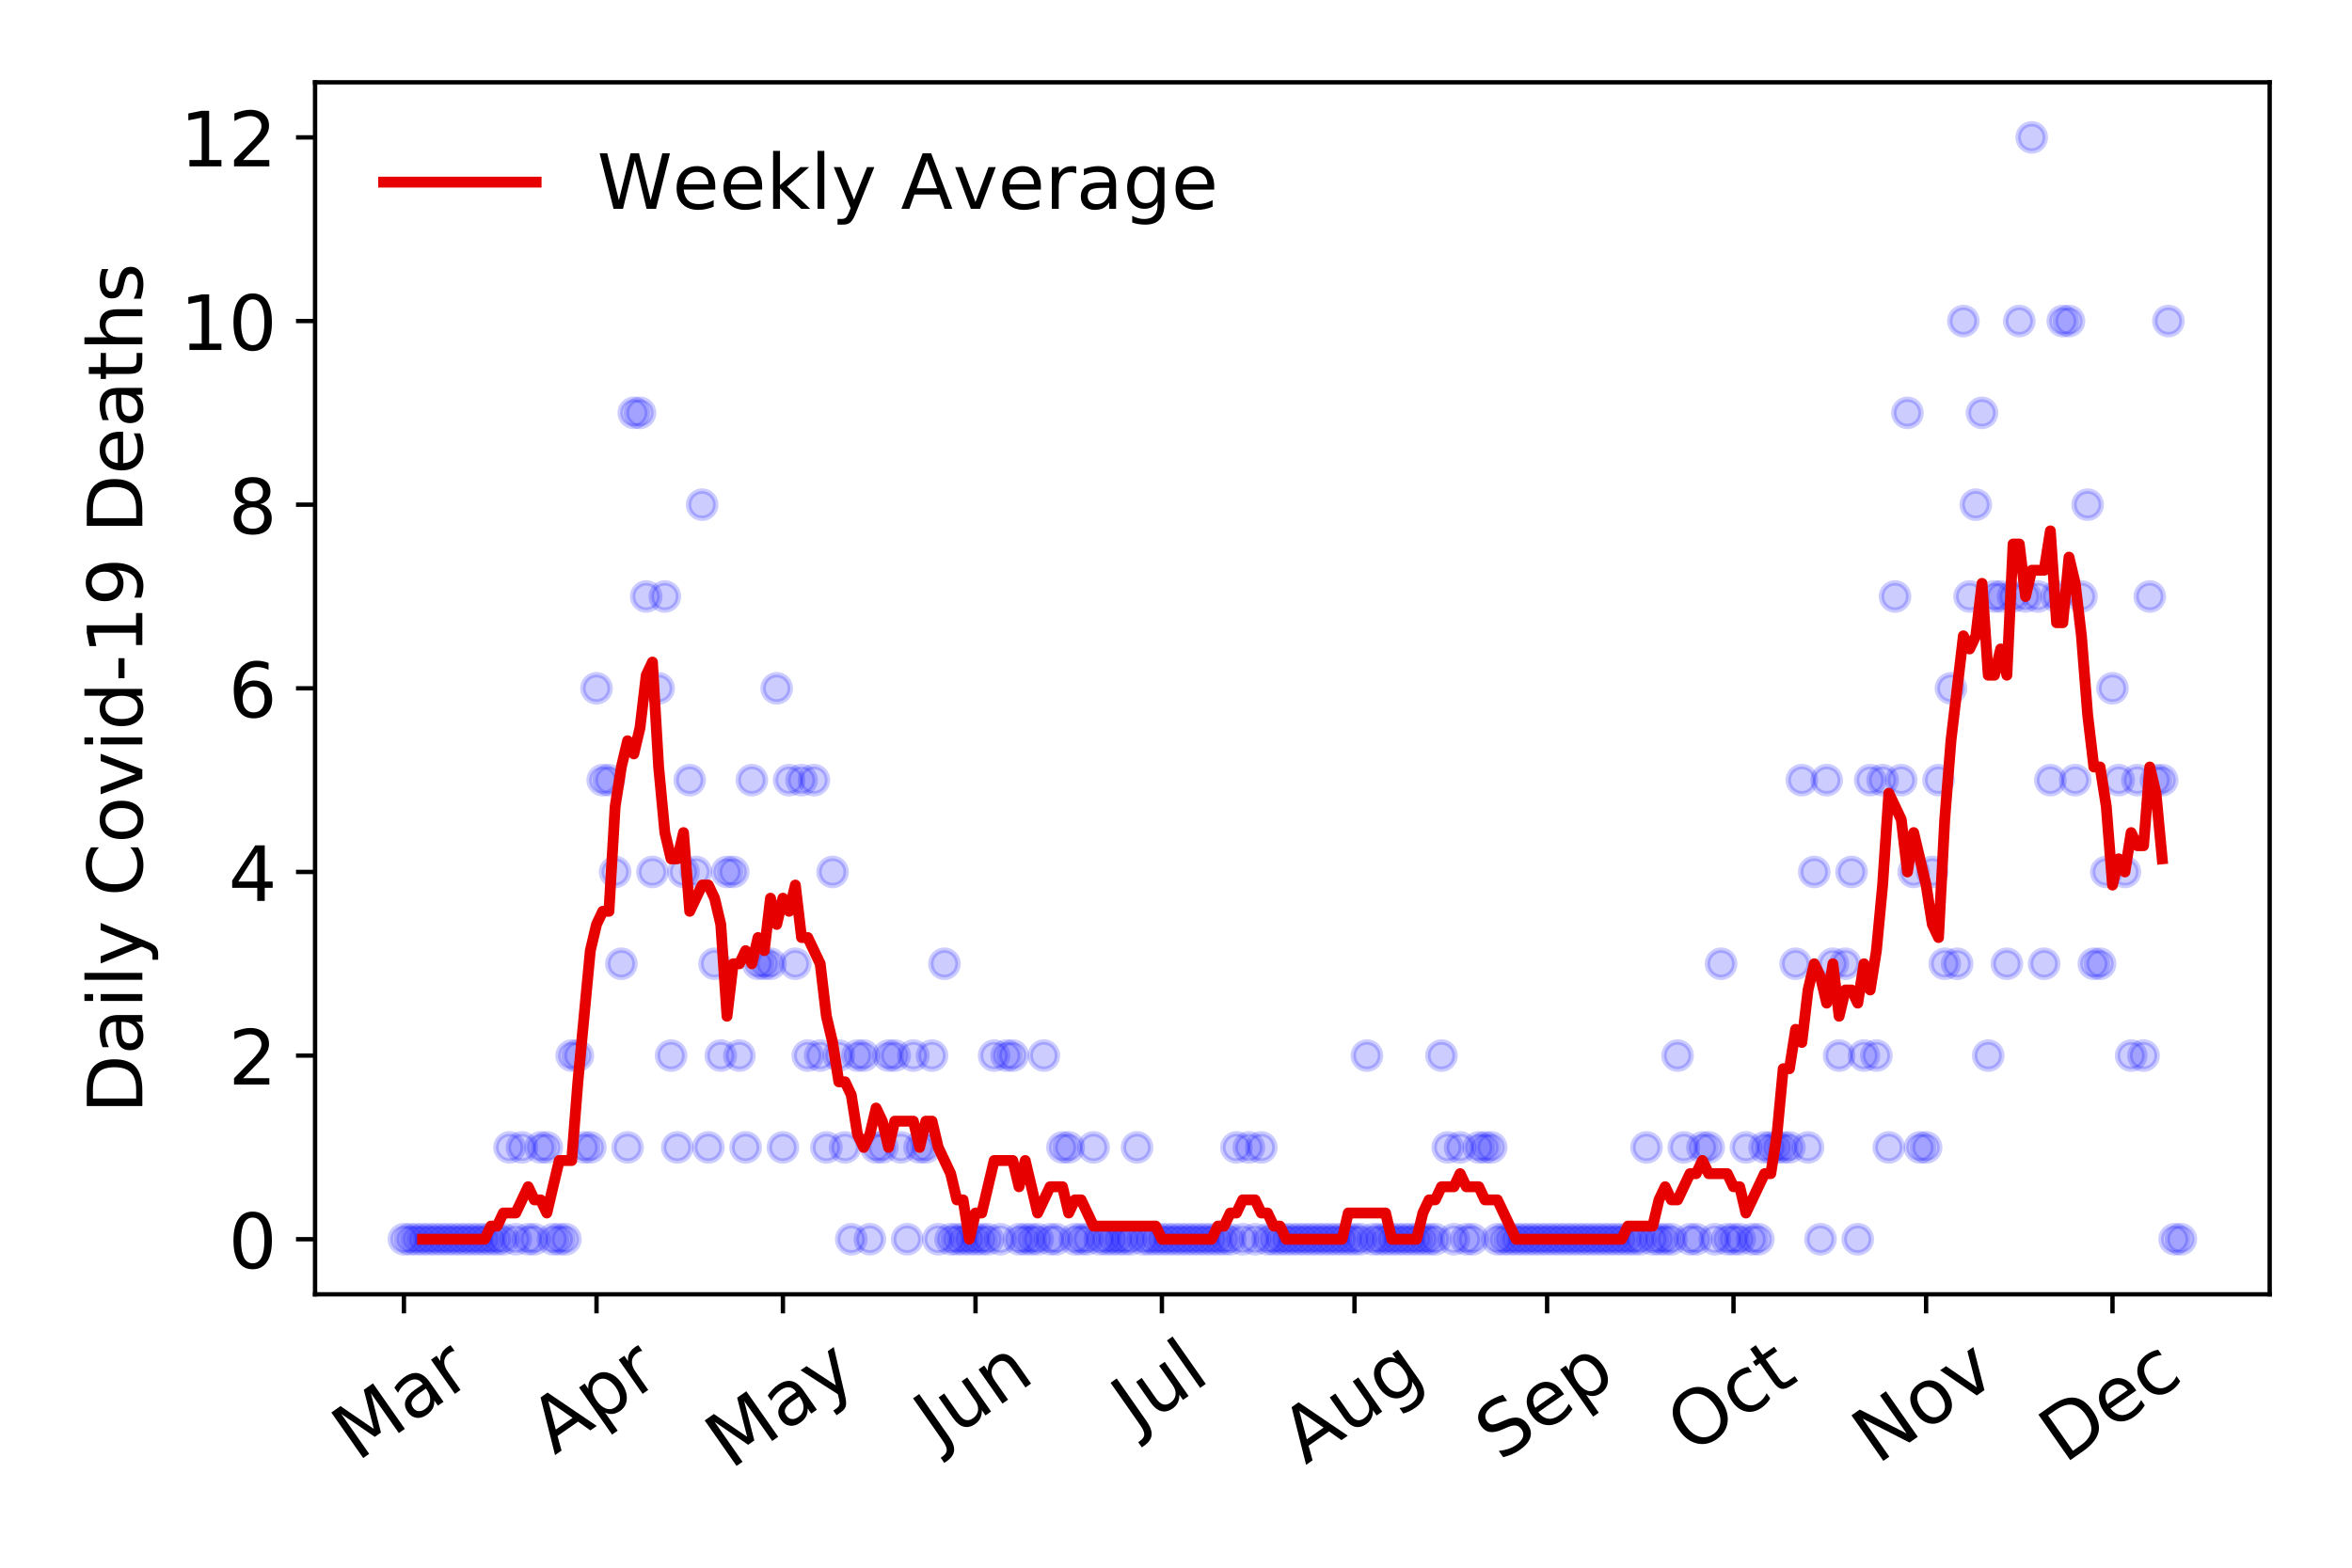 <?xml version="1.0" encoding="utf-8" standalone="no"?>
<!DOCTYPE svg PUBLIC "-//W3C//DTD SVG 1.1//EN"
  "http://www.w3.org/Graphics/SVG/1.1/DTD/svg11.dtd">
<!-- Created with matplotlib (https://matplotlib.org/) -->
<svg height="288pt" version="1.1" viewBox="0 0 432 288" width="432pt" xmlns="http://www.w3.org/2000/svg" xmlns:xlink="http://www.w3.org/1999/xlink">
 <defs>
  <style type="text/css">
*{stroke-linecap:butt;stroke-linejoin:round;}
  </style>
 </defs>
 <g id="figure_1">
  <g id="patch_1">
   <path d="M 0 288 
L 432 288 
L 432 0 
L 0 0 
z
" style="fill:#ffffff;"/>
  </g>
  <g id="axes_1">
   <g id="patch_2">
    <path d="M 57.87 237.778 
L 416.88 237.778 
L 416.88 15.12 
L 57.87 15.12 
z
" style="fill:#ffffff;"/>
   </g>
   <g id="matplotlib.axis_1">
    <g id="xtick_1">
     <g id="line2d_1">
      <defs>
       <path d="M 0 0 
L 0 3.5 
" id="med8eefd2f5" style="stroke:#000000;stroke-width:0.8;"/>
      </defs>
      <g>
       <use style="stroke:#000000;stroke-width:0.8;" x="74.189" xlink:href="#med8eefd2f5" y="237.778"/>
      </g>
     </g>
     <g id="text_1">
      <!-- Mar -->
      <defs>
       <path d="M 9.812 72.906 
L 24.516 72.906 
L 43.109 23.297 
L 61.812 72.906 
L 76.516 72.906 
L 76.516 0 
L 66.891 0 
L 66.891 64.016 
L 48.094 14.016 
L 38.188 14.016 
L 19.391 64.016 
L 19.391 0 
L 9.812 0 
z
" id="DejaVuSans-77"/>
       <path d="M 34.281 27.484 
Q 23.391 27.484 19.188 25 
Q 14.984 22.516 14.984 16.5 
Q 14.984 11.719 18.141 8.906 
Q 21.297 6.109 26.703 6.109 
Q 34.188 6.109 38.703 11.406 
Q 43.219 16.703 43.219 25.484 
L 43.219 27.484 
z
M 52.203 31.203 
L 52.203 0 
L 43.219 0 
L 43.219 8.297 
Q 40.141 3.328 35.547 0.953 
Q 30.953 -1.422 24.312 -1.422 
Q 15.922 -1.422 10.953 3.297 
Q 6 8.016 6 15.922 
Q 6 25.141 12.172 29.828 
Q 18.359 34.516 30.609 34.516 
L 43.219 34.516 
L 43.219 35.406 
Q 43.219 41.609 39.141 45 
Q 35.062 48.391 27.688 48.391 
Q 23 48.391 18.547 47.266 
Q 14.109 46.141 10.016 43.891 
L 10.016 52.203 
Q 14.938 54.109 19.578 55.047 
Q 24.219 56 28.609 56 
Q 40.484 56 46.344 49.844 
Q 52.203 43.703 52.203 31.203 
z
" id="DejaVuSans-97"/>
       <path d="M 41.109 46.297 
Q 39.594 47.172 37.812 47.578 
Q 36.031 48 33.891 48 
Q 26.266 48 22.188 43.047 
Q 18.109 38.094 18.109 28.812 
L 18.109 0 
L 9.078 0 
L 9.078 54.688 
L 18.109 54.688 
L 18.109 46.188 
Q 20.953 51.172 25.484 53.578 
Q 30.031 56 36.531 56 
Q 37.453 56 38.578 55.875 
Q 39.703 55.766 41.062 55.516 
z
" id="DejaVuSans-114"/>
      </defs>
      <g transform="translate(65.586 268.643)rotate(-35)scale(0.14 -0.14)">
       <use xlink:href="#DejaVuSans-77"/>
       <use x="86.279" xlink:href="#DejaVuSans-97"/>
       <use x="147.559" xlink:href="#DejaVuSans-114"/>
      </g>
     </g>
    </g>
    <g id="xtick_2">
     <g id="line2d_2">
      <g>
       <use style="stroke:#000000;stroke-width:0.8;" x="109.565" xlink:href="#med8eefd2f5" y="237.778"/>
      </g>
     </g>
     <g id="text_2">
      <!-- Apr -->
      <defs>
       <path d="M 34.188 63.188 
L 20.797 26.906 
L 47.609 26.906 
z
M 28.609 72.906 
L 39.797 72.906 
L 67.578 0 
L 57.328 0 
L 50.688 18.703 
L 17.828 18.703 
L 11.188 0 
L 0.781 0 
z
" id="DejaVuSans-65"/>
       <path d="M 18.109 8.203 
L 18.109 -20.797 
L 9.078 -20.797 
L 9.078 54.688 
L 18.109 54.688 
L 18.109 46.391 
Q 20.953 51.266 25.266 53.625 
Q 29.594 56 35.594 56 
Q 45.562 56 51.781 48.094 
Q 58.016 40.188 58.016 27.297 
Q 58.016 14.406 51.781 6.484 
Q 45.562 -1.422 35.594 -1.422 
Q 29.594 -1.422 25.266 0.953 
Q 20.953 3.328 18.109 8.203 
z
M 48.688 27.297 
Q 48.688 37.203 44.609 42.844 
Q 40.531 48.484 33.406 48.484 
Q 26.266 48.484 22.188 42.844 
Q 18.109 37.203 18.109 27.297 
Q 18.109 17.391 22.188 11.75 
Q 26.266 6.109 33.406 6.109 
Q 40.531 6.109 44.609 11.75 
Q 48.688 17.391 48.688 27.297 
z
" id="DejaVuSans-112"/>
      </defs>
      <g transform="translate(101.861 267.384)rotate(-35)scale(0.14 -0.14)">
       <use xlink:href="#DejaVuSans-65"/>
       <use x="68.408" xlink:href="#DejaVuSans-112"/>
       <use x="131.885" xlink:href="#DejaVuSans-114"/>
      </g>
     </g>
    </g>
    <g id="xtick_3">
     <g id="line2d_3">
      <g>
       <use style="stroke:#000000;stroke-width:0.8;" x="143.8" xlink:href="#med8eefd2f5" y="237.778"/>
      </g>
     </g>
     <g id="text_3">
      <!-- May -->
      <defs>
       <path d="M 32.172 -5.078 
Q 28.375 -14.844 24.75 -17.812 
Q 21.141 -20.797 15.094 -20.797 
L 7.906 -20.797 
L 7.906 -13.281 
L 13.188 -13.281 
Q 16.891 -13.281 18.938 -11.516 
Q 21 -9.766 23.484 -3.219 
L 25.094 0.875 
L 2.984 54.688 
L 12.5 54.688 
L 29.594 11.922 
L 46.688 54.688 
L 56.203 54.688 
z
" id="DejaVuSans-121"/>
      </defs>
      <g transform="translate(134.16 270.094)rotate(-35)scale(0.14 -0.14)">
       <use xlink:href="#DejaVuSans-77"/>
       <use x="86.279" xlink:href="#DejaVuSans-97"/>
       <use x="147.559" xlink:href="#DejaVuSans-121"/>
      </g>
     </g>
    </g>
    <g id="xtick_4">
     <g id="line2d_4">
      <g>
       <use style="stroke:#000000;stroke-width:0.8;" x="179.176" xlink:href="#med8eefd2f5" y="237.778"/>
      </g>
     </g>
     <g id="text_4">
      <!-- Jun -->
      <defs>
       <path d="M 9.812 72.906 
L 19.672 72.906 
L 19.672 5.078 
Q 19.672 -8.109 14.672 -14.062 
Q 9.672 -20.016 -1.422 -20.016 
L -5.172 -20.016 
L -5.172 -11.719 
L -2.094 -11.719 
Q 4.438 -11.719 7.125 -8.047 
Q 9.812 -4.391 9.812 5.078 
z
" id="DejaVuSans-74"/>
       <path d="M 8.5 21.578 
L 8.5 54.688 
L 17.484 54.688 
L 17.484 21.922 
Q 17.484 14.156 20.5 10.266 
Q 23.531 6.391 29.594 6.391 
Q 36.859 6.391 41.078 11.031 
Q 45.312 15.672 45.312 23.688 
L 45.312 54.688 
L 54.297 54.688 
L 54.297 0 
L 45.312 0 
L 45.312 8.406 
Q 42.047 3.422 37.719 1 
Q 33.406 -1.422 27.688 -1.422 
Q 18.266 -1.422 13.375 4.438 
Q 8.5 10.297 8.5 21.578 
z
M 31.109 56 
z
" id="DejaVuSans-117"/>
       <path d="M 54.891 33.016 
L 54.891 0 
L 45.906 0 
L 45.906 32.719 
Q 45.906 40.484 42.875 44.328 
Q 39.844 48.188 33.797 48.188 
Q 26.516 48.188 22.312 43.547 
Q 18.109 38.922 18.109 30.906 
L 18.109 0 
L 9.078 0 
L 9.078 54.688 
L 18.109 54.688 
L 18.109 46.188 
Q 21.344 51.125 25.703 53.562 
Q 30.078 56 35.797 56 
Q 45.219 56 50.047 50.172 
Q 54.891 44.344 54.891 33.016 
z
" id="DejaVuSans-110"/>
      </defs>
      <g transform="translate(172.432 266.039)rotate(-35)scale(0.14 -0.14)">
       <use xlink:href="#DejaVuSans-74"/>
       <use x="29.492" xlink:href="#DejaVuSans-117"/>
       <use x="92.871" xlink:href="#DejaVuSans-110"/>
      </g>
     </g>
    </g>
    <g id="xtick_5">
     <g id="line2d_5">
      <g>
       <use style="stroke:#000000;stroke-width:0.8;" x="213.411" xlink:href="#med8eefd2f5" y="237.778"/>
      </g>
     </g>
     <g id="text_5">
      <!-- Jul -->
      <defs>
       <path d="M 9.422 75.984 
L 18.406 75.984 
L 18.406 0 
L 9.422 0 
z
" id="DejaVuSans-108"/>
      </defs>
      <g transform="translate(208.708 263.181)rotate(-35)scale(0.14 -0.14)">
       <use xlink:href="#DejaVuSans-74"/>
       <use x="29.492" xlink:href="#DejaVuSans-117"/>
       <use x="92.871" xlink:href="#DejaVuSans-108"/>
      </g>
     </g>
    </g>
    <g id="xtick_6">
     <g id="line2d_6">
      <g>
       <use style="stroke:#000000;stroke-width:0.8;" x="248.787" xlink:href="#med8eefd2f5" y="237.778"/>
      </g>
     </g>
     <g id="text_6">
      <!-- Aug -->
      <defs>
       <path d="M 45.406 27.984 
Q 45.406 37.75 41.375 43.109 
Q 37.359 48.484 30.078 48.484 
Q 22.859 48.484 18.828 43.109 
Q 14.797 37.75 14.797 27.984 
Q 14.797 18.266 18.828 12.891 
Q 22.859 7.516 30.078 7.516 
Q 37.359 7.516 41.375 12.891 
Q 45.406 18.266 45.406 27.984 
z
M 54.391 6.781 
Q 54.391 -7.172 48.188 -13.984 
Q 42 -20.797 29.203 -20.797 
Q 24.469 -20.797 20.266 -20.094 
Q 16.062 -19.391 12.109 -17.922 
L 12.109 -9.188 
Q 16.062 -11.328 19.922 -12.344 
Q 23.781 -13.375 27.781 -13.375 
Q 36.625 -13.375 41.016 -8.766 
Q 45.406 -4.156 45.406 5.172 
L 45.406 9.625 
Q 42.625 4.781 38.281 2.391 
Q 33.938 0 27.875 0 
Q 17.828 0 11.672 7.656 
Q 5.516 15.328 5.516 27.984 
Q 5.516 40.672 11.672 48.328 
Q 17.828 56 27.875 56 
Q 33.938 56 38.281 53.609 
Q 42.625 51.219 45.406 46.391 
L 45.406 54.688 
L 54.391 54.688 
z
" id="DejaVuSans-103"/>
      </defs>
      <g transform="translate(239.806 269.172)rotate(-35)scale(0.14 -0.14)">
       <use xlink:href="#DejaVuSans-65"/>
       <use x="68.408" xlink:href="#DejaVuSans-117"/>
       <use x="131.787" xlink:href="#DejaVuSans-103"/>
      </g>
     </g>
    </g>
    <g id="xtick_7">
     <g id="line2d_7">
      <g>
       <use style="stroke:#000000;stroke-width:0.8;" x="284.163" xlink:href="#med8eefd2f5" y="237.778"/>
      </g>
     </g>
     <g id="text_7">
      <!-- Sep -->
      <defs>
       <path d="M 53.516 70.516 
L 53.516 60.891 
Q 47.906 63.578 42.922 64.891 
Q 37.938 66.219 33.297 66.219 
Q 25.25 66.219 20.875 63.094 
Q 16.5 59.969 16.5 54.203 
Q 16.5 49.359 19.406 46.891 
Q 22.312 44.438 30.422 42.922 
L 36.375 41.703 
Q 47.406 39.594 52.656 34.297 
Q 57.906 29 57.906 20.125 
Q 57.906 9.516 50.797 4.047 
Q 43.703 -1.422 29.984 -1.422 
Q 24.812 -1.422 18.969 -0.25 
Q 13.141 0.922 6.891 3.219 
L 6.891 13.375 
Q 12.891 10.016 18.656 8.297 
Q 24.422 6.594 29.984 6.594 
Q 38.422 6.594 43.016 9.906 
Q 47.609 13.234 47.609 19.391 
Q 47.609 24.75 44.312 27.781 
Q 41.016 30.812 33.5 32.328 
L 27.484 33.5 
Q 16.453 35.688 11.516 40.375 
Q 6.594 45.062 6.594 53.422 
Q 6.594 63.094 13.406 68.656 
Q 20.219 74.219 32.172 74.219 
Q 37.312 74.219 42.625 73.281 
Q 47.953 72.359 53.516 70.516 
z
" id="DejaVuSans-83"/>
       <path d="M 56.203 29.594 
L 56.203 25.203 
L 14.891 25.203 
Q 15.484 15.922 20.484 11.062 
Q 25.484 6.203 34.422 6.203 
Q 39.594 6.203 44.453 7.469 
Q 49.312 8.734 54.109 11.281 
L 54.109 2.781 
Q 49.266 0.734 44.188 -0.344 
Q 39.109 -1.422 33.891 -1.422 
Q 20.797 -1.422 13.156 6.188 
Q 5.516 13.812 5.516 26.812 
Q 5.516 40.234 12.766 48.109 
Q 20.016 56 32.328 56 
Q 43.359 56 49.781 48.891 
Q 56.203 41.797 56.203 29.594 
z
M 47.219 32.234 
Q 47.125 39.594 43.094 43.984 
Q 39.062 48.391 32.422 48.391 
Q 24.906 48.391 20.391 44.141 
Q 15.875 39.891 15.188 32.172 
z
" id="DejaVuSans-101"/>
      </defs>
      <g transform="translate(275.57 268.629)rotate(-35)scale(0.14 -0.14)">
       <use xlink:href="#DejaVuSans-83"/>
       <use x="63.477" xlink:href="#DejaVuSans-101"/>
       <use x="125" xlink:href="#DejaVuSans-112"/>
      </g>
     </g>
    </g>
    <g id="xtick_8">
     <g id="line2d_8">
      <g>
       <use style="stroke:#000000;stroke-width:0.8;" x="318.398" xlink:href="#med8eefd2f5" y="237.778"/>
      </g>
     </g>
     <g id="text_8">
      <!-- Oct -->
      <defs>
       <path d="M 39.406 66.219 
Q 28.656 66.219 22.328 58.203 
Q 16.016 50.203 16.016 36.375 
Q 16.016 22.609 22.328 14.594 
Q 28.656 6.594 39.406 6.594 
Q 50.141 6.594 56.422 14.594 
Q 62.703 22.609 62.703 36.375 
Q 62.703 50.203 56.422 58.203 
Q 50.141 66.219 39.406 66.219 
z
M 39.406 74.219 
Q 54.734 74.219 63.906 63.938 
Q 73.094 53.656 73.094 36.375 
Q 73.094 19.141 63.906 8.859 
Q 54.734 -1.422 39.406 -1.422 
Q 24.031 -1.422 14.812 8.828 
Q 5.609 19.094 5.609 36.375 
Q 5.609 53.656 14.812 63.938 
Q 24.031 74.219 39.406 74.219 
z
" id="DejaVuSans-79"/>
       <path d="M 48.781 52.594 
L 48.781 44.188 
Q 44.969 46.297 41.141 47.344 
Q 37.312 48.391 33.406 48.391 
Q 24.656 48.391 19.812 42.844 
Q 14.984 37.312 14.984 27.297 
Q 14.984 17.281 19.812 11.734 
Q 24.656 6.203 33.406 6.203 
Q 37.312 6.203 41.141 7.25 
Q 44.969 8.297 48.781 10.406 
L 48.781 2.094 
Q 45.016 0.344 40.984 -0.531 
Q 36.969 -1.422 32.422 -1.422 
Q 20.062 -1.422 12.781 6.344 
Q 5.516 14.109 5.516 27.297 
Q 5.516 40.672 12.859 48.328 
Q 20.219 56 33.016 56 
Q 37.156 56 41.109 55.141 
Q 45.062 54.297 48.781 52.594 
z
" id="DejaVuSans-99"/>
       <path d="M 18.312 70.219 
L 18.312 54.688 
L 36.812 54.688 
L 36.812 47.703 
L 18.312 47.703 
L 18.312 18.016 
Q 18.312 11.328 20.141 9.422 
Q 21.969 7.516 27.594 7.516 
L 36.812 7.516 
L 36.812 0 
L 27.594 0 
Q 17.188 0 13.234 3.875 
Q 9.281 7.766 9.281 18.016 
L 9.281 47.703 
L 2.688 47.703 
L 2.688 54.688 
L 9.281 54.688 
L 9.281 70.219 
z
" id="DejaVuSans-116"/>
      </defs>
      <g transform="translate(310.699 267.377)rotate(-35)scale(0.14 -0.14)">
       <use xlink:href="#DejaVuSans-79"/>
       <use x="78.711" xlink:href="#DejaVuSans-99"/>
       <use x="133.691" xlink:href="#DejaVuSans-116"/>
      </g>
     </g>
    </g>
    <g id="xtick_9">
     <g id="line2d_9">
      <g>
       <use style="stroke:#000000;stroke-width:0.8;" x="353.774" xlink:href="#med8eefd2f5" y="237.778"/>
      </g>
     </g>
     <g id="text_9">
      <!-- Nov -->
      <defs>
       <path d="M 9.812 72.906 
L 23.094 72.906 
L 55.422 11.922 
L 55.422 72.906 
L 64.984 72.906 
L 64.984 0 
L 51.703 0 
L 19.391 60.984 
L 19.391 0 
L 9.812 0 
z
" id="DejaVuSans-78"/>
       <path d="M 30.609 48.391 
Q 23.391 48.391 19.188 42.75 
Q 14.984 37.109 14.984 27.297 
Q 14.984 17.484 19.156 11.844 
Q 23.344 6.203 30.609 6.203 
Q 37.797 6.203 41.984 11.859 
Q 46.188 17.531 46.188 27.297 
Q 46.188 37.016 41.984 42.703 
Q 37.797 48.391 30.609 48.391 
z
M 30.609 56 
Q 42.328 56 49.016 48.375 
Q 55.719 40.766 55.719 27.297 
Q 55.719 13.875 49.016 6.219 
Q 42.328 -1.422 30.609 -1.422 
Q 18.844 -1.422 12.172 6.219 
Q 5.516 13.875 5.516 27.297 
Q 5.516 40.766 12.172 48.375 
Q 18.844 56 30.609 56 
z
" id="DejaVuSans-111"/>
       <path d="M 2.984 54.688 
L 12.5 54.688 
L 29.594 8.797 
L 46.688 54.688 
L 56.203 54.688 
L 35.688 0 
L 23.484 0 
z
" id="DejaVuSans-118"/>
      </defs>
      <g transform="translate(344.797 269.166)rotate(-35)scale(0.14 -0.14)">
       <use xlink:href="#DejaVuSans-78"/>
       <use x="74.805" xlink:href="#DejaVuSans-111"/>
       <use x="135.986" xlink:href="#DejaVuSans-118"/>
      </g>
     </g>
    </g>
    <g id="xtick_10">
     <g id="line2d_10">
      <g>
       <use style="stroke:#000000;stroke-width:0.8;" x="388.009" xlink:href="#med8eefd2f5" y="237.778"/>
      </g>
     </g>
     <g id="text_10">
      <!-- Dec -->
      <defs>
       <path d="M 19.672 64.797 
L 19.672 8.109 
L 31.594 8.109 
Q 46.688 8.109 53.688 14.938 
Q 60.688 21.781 60.688 36.531 
Q 60.688 51.172 53.688 57.984 
Q 46.688 64.797 31.594 64.797 
z
M 9.812 72.906 
L 30.078 72.906 
Q 51.266 72.906 61.172 64.094 
Q 71.094 55.281 71.094 36.531 
Q 71.094 17.672 61.125 8.828 
Q 51.172 0 30.078 0 
L 9.812 0 
z
" id="DejaVuSans-68"/>
      </defs>
      <g transform="translate(379.128 269.032)rotate(-35)scale(0.14 -0.14)">
       <use xlink:href="#DejaVuSans-68"/>
       <use x="77.002" xlink:href="#DejaVuSans-101"/>
       <use x="138.525" xlink:href="#DejaVuSans-99"/>
      </g>
     </g>
    </g>
   </g>
   <g id="matplotlib.axis_2">
    <g id="ytick_1">
     <g id="line2d_11">
      <defs>
       <path d="M 0 0 
L -3.5 0 
" id="mb056129ac9" style="stroke:#000000;stroke-width:0.8;"/>
      </defs>
      <g>
       <use style="stroke:#000000;stroke-width:0.8;" x="57.87" xlink:href="#mb056129ac9" y="227.657"/>
      </g>
     </g>
     <g id="text_11">
      <!-- 0 -->
      <defs>
       <path d="M 31.781 66.406 
Q 24.172 66.406 20.328 58.906 
Q 16.5 51.422 16.5 36.375 
Q 16.5 21.391 20.328 13.891 
Q 24.172 6.391 31.781 6.391 
Q 39.453 6.391 43.281 13.891 
Q 47.125 21.391 47.125 36.375 
Q 47.125 51.422 43.281 58.906 
Q 39.453 66.406 31.781 66.406 
z
M 31.781 74.219 
Q 44.047 74.219 50.516 64.516 
Q 56.984 54.828 56.984 36.375 
Q 56.984 17.969 50.516 8.266 
Q 44.047 -1.422 31.781 -1.422 
Q 19.531 -1.422 13.062 8.266 
Q 6.594 17.969 6.594 36.375 
Q 6.594 54.828 13.062 64.516 
Q 19.531 74.219 31.781 74.219 
z
" id="DejaVuSans-48"/>
      </defs>
      <g transform="translate(41.962 232.976)scale(0.14 -0.14)">
       <use xlink:href="#DejaVuSans-48"/>
      </g>
     </g>
    </g>
    <g id="ytick_2">
     <g id="line2d_12">
      <g>
       <use style="stroke:#000000;stroke-width:0.8;" x="57.87" xlink:href="#mb056129ac9" y="193.921"/>
      </g>
     </g>
     <g id="text_12">
      <!-- 2 -->
      <defs>
       <path d="M 19.188 8.297 
L 53.609 8.297 
L 53.609 0 
L 7.328 0 
L 7.328 8.297 
Q 12.938 14.109 22.625 23.891 
Q 32.328 33.688 34.812 36.531 
Q 39.547 41.844 41.422 45.531 
Q 43.312 49.219 43.312 52.781 
Q 43.312 58.594 39.234 62.25 
Q 35.156 65.922 28.609 65.922 
Q 23.969 65.922 18.812 64.312 
Q 13.672 62.703 7.812 59.422 
L 7.812 69.391 
Q 13.766 71.781 18.938 73 
Q 24.125 74.219 28.422 74.219 
Q 39.75 74.219 46.484 68.547 
Q 53.219 62.891 53.219 53.422 
Q 53.219 48.922 51.531 44.891 
Q 49.859 40.875 45.406 35.406 
Q 44.188 33.984 37.641 27.219 
Q 31.109 20.453 19.188 8.297 
z
" id="DejaVuSans-50"/>
      </defs>
      <g transform="translate(41.962 199.24)scale(0.14 -0.14)">
       <use xlink:href="#DejaVuSans-50"/>
      </g>
     </g>
    </g>
    <g id="ytick_3">
     <g id="line2d_13">
      <g>
       <use style="stroke:#000000;stroke-width:0.8;" x="57.87" xlink:href="#mb056129ac9" y="160.185"/>
      </g>
     </g>
     <g id="text_13">
      <!-- 4 -->
      <defs>
       <path d="M 37.797 64.312 
L 12.891 25.391 
L 37.797 25.391 
z
M 35.203 72.906 
L 47.609 72.906 
L 47.609 25.391 
L 58.016 25.391 
L 58.016 17.188 
L 47.609 17.188 
L 47.609 0 
L 37.797 0 
L 37.797 17.188 
L 4.891 17.188 
L 4.891 26.703 
z
" id="DejaVuSans-52"/>
      </defs>
      <g transform="translate(41.962 165.504)scale(0.14 -0.14)">
       <use xlink:href="#DejaVuSans-52"/>
      </g>
     </g>
    </g>
    <g id="ytick_4">
     <g id="line2d_14">
      <g>
       <use style="stroke:#000000;stroke-width:0.8;" x="57.87" xlink:href="#mb056129ac9" y="126.449"/>
      </g>
     </g>
     <g id="text_14">
      <!-- 6 -->
      <defs>
       <path d="M 33.016 40.375 
Q 26.375 40.375 22.484 35.828 
Q 18.609 31.297 18.609 23.391 
Q 18.609 15.531 22.484 10.953 
Q 26.375 6.391 33.016 6.391 
Q 39.656 6.391 43.531 10.953 
Q 47.406 15.531 47.406 23.391 
Q 47.406 31.297 43.531 35.828 
Q 39.656 40.375 33.016 40.375 
z
M 52.594 71.297 
L 52.594 62.312 
Q 48.875 64.062 45.094 64.984 
Q 41.312 65.922 37.594 65.922 
Q 27.828 65.922 22.672 59.328 
Q 17.531 52.734 16.797 39.406 
Q 19.672 43.656 24.016 45.922 
Q 28.375 48.188 33.594 48.188 
Q 44.578 48.188 50.953 41.516 
Q 57.328 34.859 57.328 23.391 
Q 57.328 12.156 50.688 5.359 
Q 44.047 -1.422 33.016 -1.422 
Q 20.359 -1.422 13.672 8.266 
Q 6.984 17.969 6.984 36.375 
Q 6.984 53.656 15.188 63.938 
Q 23.391 74.219 37.203 74.219 
Q 40.922 74.219 44.703 73.484 
Q 48.484 72.75 52.594 71.297 
z
" id="DejaVuSans-54"/>
      </defs>
      <g transform="translate(41.962 131.768)scale(0.14 -0.14)">
       <use xlink:href="#DejaVuSans-54"/>
      </g>
     </g>
    </g>
    <g id="ytick_5">
     <g id="line2d_15">
      <g>
       <use style="stroke:#000000;stroke-width:0.8;" x="57.87" xlink:href="#mb056129ac9" y="92.713"/>
      </g>
     </g>
     <g id="text_15">
      <!-- 8 -->
      <defs>
       <path d="M 31.781 34.625 
Q 24.75 34.625 20.719 30.859 
Q 16.703 27.094 16.703 20.516 
Q 16.703 13.922 20.719 10.156 
Q 24.75 6.391 31.781 6.391 
Q 38.812 6.391 42.859 10.172 
Q 46.922 13.969 46.922 20.516 
Q 46.922 27.094 42.891 30.859 
Q 38.875 34.625 31.781 34.625 
z
M 21.922 38.812 
Q 15.578 40.375 12.031 44.719 
Q 8.5 49.078 8.5 55.328 
Q 8.5 64.062 14.719 69.141 
Q 20.953 74.219 31.781 74.219 
Q 42.672 74.219 48.875 69.141 
Q 55.078 64.062 55.078 55.328 
Q 55.078 49.078 51.531 44.719 
Q 48 40.375 41.703 38.812 
Q 48.828 37.156 52.797 32.312 
Q 56.781 27.484 56.781 20.516 
Q 56.781 9.906 50.312 4.234 
Q 43.844 -1.422 31.781 -1.422 
Q 19.734 -1.422 13.25 4.234 
Q 6.781 9.906 6.781 20.516 
Q 6.781 27.484 10.781 32.312 
Q 14.797 37.156 21.922 38.812 
z
M 18.312 54.391 
Q 18.312 48.734 21.844 45.562 
Q 25.391 42.391 31.781 42.391 
Q 38.141 42.391 41.719 45.562 
Q 45.312 48.734 45.312 54.391 
Q 45.312 60.062 41.719 63.234 
Q 38.141 66.406 31.781 66.406 
Q 25.391 66.406 21.844 63.234 
Q 18.312 60.062 18.312 54.391 
z
" id="DejaVuSans-56"/>
      </defs>
      <g transform="translate(41.962 98.032)scale(0.14 -0.14)">
       <use xlink:href="#DejaVuSans-56"/>
      </g>
     </g>
    </g>
    <g id="ytick_6">
     <g id="line2d_16">
      <g>
       <use style="stroke:#000000;stroke-width:0.8;" x="57.87" xlink:href="#mb056129ac9" y="58.977"/>
      </g>
     </g>
     <g id="text_16">
      <!-- 10 -->
      <defs>
       <path d="M 12.406 8.297 
L 28.516 8.297 
L 28.516 63.922 
L 10.984 60.406 
L 10.984 69.391 
L 28.422 72.906 
L 38.281 72.906 
L 38.281 8.297 
L 54.391 8.297 
L 54.391 0 
L 12.406 0 
z
" id="DejaVuSans-49"/>
      </defs>
      <g transform="translate(33.055 64.296)scale(0.14 -0.14)">
       <use xlink:href="#DejaVuSans-49"/>
       <use x="63.623" xlink:href="#DejaVuSans-48"/>
      </g>
     </g>
    </g>
    <g id="ytick_7">
     <g id="line2d_17">
      <g>
       <use style="stroke:#000000;stroke-width:0.8;" x="57.87" xlink:href="#mb056129ac9" y="25.241"/>
      </g>
     </g>
     <g id="text_17">
      <!-- 12 -->
      <g transform="translate(33.055 30.56)scale(0.14 -0.14)">
       <use xlink:href="#DejaVuSans-49"/>
       <use x="63.623" xlink:href="#DejaVuSans-50"/>
      </g>
     </g>
    </g>
    <g id="text_18">
     <!-- Daily Covid-19 Deaths -->
     <defs>
      <path d="M 9.422 54.688 
L 18.406 54.688 
L 18.406 0 
L 9.422 0 
z
M 9.422 75.984 
L 18.406 75.984 
L 18.406 64.594 
L 9.422 64.594 
z
" id="DejaVuSans-105"/>
      <path id="DejaVuSans-32"/>
      <path d="M 64.406 67.281 
L 64.406 56.891 
Q 59.422 61.531 53.781 63.812 
Q 48.141 66.109 41.797 66.109 
Q 29.297 66.109 22.656 58.469 
Q 16.016 50.828 16.016 36.375 
Q 16.016 21.969 22.656 14.328 
Q 29.297 6.688 41.797 6.688 
Q 48.141 6.688 53.781 8.984 
Q 59.422 11.281 64.406 15.922 
L 64.406 5.609 
Q 59.234 2.094 53.438 0.328 
Q 47.656 -1.422 41.219 -1.422 
Q 24.656 -1.422 15.125 8.703 
Q 5.609 18.844 5.609 36.375 
Q 5.609 53.953 15.125 64.078 
Q 24.656 74.219 41.219 74.219 
Q 47.75 74.219 53.531 72.484 
Q 59.328 70.75 64.406 67.281 
z
" id="DejaVuSans-67"/>
      <path d="M 45.406 46.391 
L 45.406 75.984 
L 54.391 75.984 
L 54.391 0 
L 45.406 0 
L 45.406 8.203 
Q 42.578 3.328 38.25 0.953 
Q 33.938 -1.422 27.875 -1.422 
Q 17.969 -1.422 11.734 6.484 
Q 5.516 14.406 5.516 27.297 
Q 5.516 40.188 11.734 48.094 
Q 17.969 56 27.875 56 
Q 33.938 56 38.25 53.625 
Q 42.578 51.266 45.406 46.391 
z
M 14.797 27.297 
Q 14.797 17.391 18.875 11.75 
Q 22.953 6.109 30.078 6.109 
Q 37.203 6.109 41.297 11.75 
Q 45.406 17.391 45.406 27.297 
Q 45.406 37.203 41.297 42.844 
Q 37.203 48.484 30.078 48.484 
Q 22.953 48.484 18.875 42.844 
Q 14.797 37.203 14.797 27.297 
z
" id="DejaVuSans-100"/>
      <path d="M 4.891 31.391 
L 31.203 31.391 
L 31.203 23.391 
L 4.891 23.391 
z
" id="DejaVuSans-45"/>
      <path d="M 10.984 1.516 
L 10.984 10.5 
Q 14.703 8.734 18.5 7.812 
Q 22.312 6.891 25.984 6.891 
Q 35.75 6.891 40.891 13.453 
Q 46.047 20.016 46.781 33.406 
Q 43.953 29.203 39.594 26.953 
Q 35.25 24.703 29.984 24.703 
Q 19.047 24.703 12.672 31.312 
Q 6.297 37.938 6.297 49.422 
Q 6.297 60.641 12.938 67.422 
Q 19.578 74.219 30.609 74.219 
Q 43.266 74.219 49.922 64.516 
Q 56.594 54.828 56.594 36.375 
Q 56.594 19.141 48.406 8.859 
Q 40.234 -1.422 26.422 -1.422 
Q 22.703 -1.422 18.891 -0.688 
Q 15.094 0.047 10.984 1.516 
z
M 30.609 32.422 
Q 37.25 32.422 41.125 36.953 
Q 45.016 41.5 45.016 49.422 
Q 45.016 57.281 41.125 61.844 
Q 37.25 66.406 30.609 66.406 
Q 23.969 66.406 20.094 61.844 
Q 16.219 57.281 16.219 49.422 
Q 16.219 41.5 20.094 36.953 
Q 23.969 32.422 30.609 32.422 
z
" id="DejaVuSans-57"/>
      <path d="M 54.891 33.016 
L 54.891 0 
L 45.906 0 
L 45.906 32.719 
Q 45.906 40.484 42.875 44.328 
Q 39.844 48.188 33.797 48.188 
Q 26.516 48.188 22.312 43.547 
Q 18.109 38.922 18.109 30.906 
L 18.109 0 
L 9.078 0 
L 9.078 75.984 
L 18.109 75.984 
L 18.109 46.188 
Q 21.344 51.125 25.703 53.562 
Q 30.078 56 35.797 56 
Q 45.219 56 50.047 50.172 
Q 54.891 44.344 54.891 33.016 
z
" id="DejaVuSans-104"/>
      <path d="M 44.281 53.078 
L 44.281 44.578 
Q 40.484 46.531 36.375 47.5 
Q 32.281 48.484 27.875 48.484 
Q 21.188 48.484 17.844 46.438 
Q 14.5 44.391 14.5 40.281 
Q 14.5 37.156 16.891 35.375 
Q 19.281 33.594 26.516 31.984 
L 29.594 31.297 
Q 39.156 29.25 43.188 25.516 
Q 47.219 21.781 47.219 15.094 
Q 47.219 7.469 41.188 3.016 
Q 35.156 -1.422 24.609 -1.422 
Q 20.219 -1.422 15.453 -0.562 
Q 10.688 0.297 5.422 2 
L 5.422 11.281 
Q 10.406 8.688 15.234 7.391 
Q 20.062 6.109 24.812 6.109 
Q 31.156 6.109 34.562 8.281 
Q 37.984 10.453 37.984 14.406 
Q 37.984 18.062 35.516 20.016 
Q 33.062 21.969 24.703 23.781 
L 21.578 24.516 
Q 13.234 26.266 9.516 29.906 
Q 5.812 33.547 5.812 39.891 
Q 5.812 47.609 11.281 51.797 
Q 16.75 56 26.812 56 
Q 31.781 56 36.172 55.266 
Q 40.578 54.547 44.281 53.078 
z
" id="DejaVuSans-115"/>
     </defs>
     <g transform="translate(26.143 204.56)rotate(-90)scale(0.14 -0.14)">
      <use xlink:href="#DejaVuSans-68"/>
      <use x="77.002" xlink:href="#DejaVuSans-97"/>
      <use x="138.281" xlink:href="#DejaVuSans-105"/>
      <use x="166.064" xlink:href="#DejaVuSans-108"/>
      <use x="193.848" xlink:href="#DejaVuSans-121"/>
      <use x="253.027" xlink:href="#DejaVuSans-32"/>
      <use x="284.814" xlink:href="#DejaVuSans-67"/>
      <use x="354.639" xlink:href="#DejaVuSans-111"/>
      <use x="415.82" xlink:href="#DejaVuSans-118"/>
      <use x="475" xlink:href="#DejaVuSans-105"/>
      <use x="502.783" xlink:href="#DejaVuSans-100"/>
      <use x="566.26" xlink:href="#DejaVuSans-45"/>
      <use x="602.344" xlink:href="#DejaVuSans-49"/>
      <use x="665.967" xlink:href="#DejaVuSans-57"/>
      <use x="729.59" xlink:href="#DejaVuSans-32"/>
      <use x="761.377" xlink:href="#DejaVuSans-68"/>
      <use x="838.379" xlink:href="#DejaVuSans-101"/>
      <use x="899.902" xlink:href="#DejaVuSans-97"/>
      <use x="961.182" xlink:href="#DejaVuSans-116"/>
      <use x="1000.391" xlink:href="#DejaVuSans-104"/>
      <use x="1063.77" xlink:href="#DejaVuSans-115"/>
     </g>
    </g>
   </g>
   <g id="line2d_18">
    <defs>
     <path d="M 0 2.5 
C 0.663 2.5 1.299 2.237 1.768 1.768 
C 2.237 1.299 2.5 0.663 2.5 0 
C 2.5 -0.663 2.237 -1.299 1.768 -1.768 
C 1.299 -2.237 0.663 -2.5 0 -2.5 
C -0.663 -2.5 -1.299 -2.237 -1.768 -1.768 
C -2.237 -1.299 -2.5 -0.663 -2.5 0 
C -2.5 0.663 -2.237 1.299 -1.768 1.768 
C -1.299 2.237 -0.663 2.5 0 2.5 
z
" id="m00fe78c055" style="stroke:#0000ff;stroke-opacity:0.2;"/>
    </defs>
    <g clip-path="url(#paa353a8e52)">
     <use style="fill:#0000ff;fill-opacity:0.2;stroke:#0000ff;stroke-opacity:0.2;" x="74.189" xlink:href="#m00fe78c055" y="227.657"/>
     <use style="fill:#0000ff;fill-opacity:0.2;stroke:#0000ff;stroke-opacity:0.2;" x="75.33" xlink:href="#m00fe78c055" y="227.657"/>
     <use style="fill:#0000ff;fill-opacity:0.2;stroke:#0000ff;stroke-opacity:0.2;" x="76.471" xlink:href="#m00fe78c055" y="227.657"/>
     <use style="fill:#0000ff;fill-opacity:0.2;stroke:#0000ff;stroke-opacity:0.2;" x="77.612" xlink:href="#m00fe78c055" y="227.657"/>
     <use style="fill:#0000ff;fill-opacity:0.2;stroke:#0000ff;stroke-opacity:0.2;" x="78.753" xlink:href="#m00fe78c055" y="227.657"/>
     <use style="fill:#0000ff;fill-opacity:0.2;stroke:#0000ff;stroke-opacity:0.2;" x="79.894" xlink:href="#m00fe78c055" y="227.657"/>
     <use style="fill:#0000ff;fill-opacity:0.2;stroke:#0000ff;stroke-opacity:0.2;" x="81.036" xlink:href="#m00fe78c055" y="227.657"/>
     <use style="fill:#0000ff;fill-opacity:0.2;stroke:#0000ff;stroke-opacity:0.2;" x="82.177" xlink:href="#m00fe78c055" y="227.657"/>
     <use style="fill:#0000ff;fill-opacity:0.2;stroke:#0000ff;stroke-opacity:0.2;" x="83.318" xlink:href="#m00fe78c055" y="227.657"/>
     <use style="fill:#0000ff;fill-opacity:0.2;stroke:#0000ff;stroke-opacity:0.2;" x="84.459" xlink:href="#m00fe78c055" y="227.657"/>
     <use style="fill:#0000ff;fill-opacity:0.2;stroke:#0000ff;stroke-opacity:0.2;" x="85.6" xlink:href="#m00fe78c055" y="227.657"/>
     <use style="fill:#0000ff;fill-opacity:0.2;stroke:#0000ff;stroke-opacity:0.2;" x="86.741" xlink:href="#m00fe78c055" y="227.657"/>
     <use style="fill:#0000ff;fill-opacity:0.2;stroke:#0000ff;stroke-opacity:0.2;" x="87.883" xlink:href="#m00fe78c055" y="227.657"/>
     <use style="fill:#0000ff;fill-opacity:0.2;stroke:#0000ff;stroke-opacity:0.2;" x="89.024" xlink:href="#m00fe78c055" y="227.657"/>
     <use style="fill:#0000ff;fill-opacity:0.2;stroke:#0000ff;stroke-opacity:0.2;" x="90.165" xlink:href="#m00fe78c055" y="227.657"/>
     <use style="fill:#0000ff;fill-opacity:0.2;stroke:#0000ff;stroke-opacity:0.2;" x="91.306" xlink:href="#m00fe78c055" y="227.657"/>
     <use style="fill:#0000ff;fill-opacity:0.2;stroke:#0000ff;stroke-opacity:0.2;" x="92.447" xlink:href="#m00fe78c055" y="227.657"/>
     <use style="fill:#0000ff;fill-opacity:0.2;stroke:#0000ff;stroke-opacity:0.2;" x="93.588" xlink:href="#m00fe78c055" y="210.789"/>
     <use style="fill:#0000ff;fill-opacity:0.2;stroke:#0000ff;stroke-opacity:0.2;" x="94.73" xlink:href="#m00fe78c055" y="227.657"/>
     <use style="fill:#0000ff;fill-opacity:0.2;stroke:#0000ff;stroke-opacity:0.2;" x="95.871" xlink:href="#m00fe78c055" y="210.789"/>
     <use style="fill:#0000ff;fill-opacity:0.2;stroke:#0000ff;stroke-opacity:0.2;" x="97.012" xlink:href="#m00fe78c055" y="227.657"/>
     <use style="fill:#0000ff;fill-opacity:0.2;stroke:#0000ff;stroke-opacity:0.2;" x="98.153" xlink:href="#m00fe78c055" y="227.657"/>
     <use style="fill:#0000ff;fill-opacity:0.2;stroke:#0000ff;stroke-opacity:0.2;" x="99.294" xlink:href="#m00fe78c055" y="210.789"/>
     <use style="fill:#0000ff;fill-opacity:0.2;stroke:#0000ff;stroke-opacity:0.2;" x="100.435" xlink:href="#m00fe78c055" y="210.789"/>
     <use style="fill:#0000ff;fill-opacity:0.2;stroke:#0000ff;stroke-opacity:0.2;" x="101.577" xlink:href="#m00fe78c055" y="227.657"/>
     <use style="fill:#0000ff;fill-opacity:0.2;stroke:#0000ff;stroke-opacity:0.2;" x="102.718" xlink:href="#m00fe78c055" y="227.657"/>
     <use style="fill:#0000ff;fill-opacity:0.2;stroke:#0000ff;stroke-opacity:0.2;" x="103.859" xlink:href="#m00fe78c055" y="227.657"/>
     <use style="fill:#0000ff;fill-opacity:0.2;stroke:#0000ff;stroke-opacity:0.2;" x="105" xlink:href="#m00fe78c055" y="193.921"/>
     <use style="fill:#0000ff;fill-opacity:0.2;stroke:#0000ff;stroke-opacity:0.2;" x="106.141" xlink:href="#m00fe78c055" y="193.921"/>
     <use style="fill:#0000ff;fill-opacity:0.2;stroke:#0000ff;stroke-opacity:0.2;" x="107.282" xlink:href="#m00fe78c055" y="210.789"/>
     <use style="fill:#0000ff;fill-opacity:0.2;stroke:#0000ff;stroke-opacity:0.2;" x="108.424" xlink:href="#m00fe78c055" y="210.789"/>
     <use style="fill:#0000ff;fill-opacity:0.2;stroke:#0000ff;stroke-opacity:0.2;" x="109.565" xlink:href="#m00fe78c055" y="126.449"/>
     <use style="fill:#0000ff;fill-opacity:0.2;stroke:#0000ff;stroke-opacity:0.2;" x="110.706" xlink:href="#m00fe78c055" y="143.317"/>
     <use style="fill:#0000ff;fill-opacity:0.2;stroke:#0000ff;stroke-opacity:0.2;" x="111.847" xlink:href="#m00fe78c055" y="143.317"/>
     <use style="fill:#0000ff;fill-opacity:0.2;stroke:#0000ff;stroke-opacity:0.2;" x="112.988" xlink:href="#m00fe78c055" y="160.185"/>
     <use style="fill:#0000ff;fill-opacity:0.2;stroke:#0000ff;stroke-opacity:0.2;" x="114.129" xlink:href="#m00fe78c055" y="177.053"/>
     <use style="fill:#0000ff;fill-opacity:0.2;stroke:#0000ff;stroke-opacity:0.2;" x="115.271" xlink:href="#m00fe78c055" y="210.789"/>
     <use style="fill:#0000ff;fill-opacity:0.2;stroke:#0000ff;stroke-opacity:0.2;" x="116.412" xlink:href="#m00fe78c055" y="75.845"/>
     <use style="fill:#0000ff;fill-opacity:0.2;stroke:#0000ff;stroke-opacity:0.2;" x="117.553" xlink:href="#m00fe78c055" y="75.845"/>
     <use style="fill:#0000ff;fill-opacity:0.2;stroke:#0000ff;stroke-opacity:0.2;" x="118.694" xlink:href="#m00fe78c055" y="109.581"/>
     <use style="fill:#0000ff;fill-opacity:0.2;stroke:#0000ff;stroke-opacity:0.2;" x="119.835" xlink:href="#m00fe78c055" y="160.185"/>
     <use style="fill:#0000ff;fill-opacity:0.2;stroke:#0000ff;stroke-opacity:0.2;" x="120.976" xlink:href="#m00fe78c055" y="126.449"/>
     <use style="fill:#0000ff;fill-opacity:0.2;stroke:#0000ff;stroke-opacity:0.2;" x="122.117" xlink:href="#m00fe78c055" y="109.581"/>
     <use style="fill:#0000ff;fill-opacity:0.2;stroke:#0000ff;stroke-opacity:0.2;" x="123.259" xlink:href="#m00fe78c055" y="193.921"/>
     <use style="fill:#0000ff;fill-opacity:0.2;stroke:#0000ff;stroke-opacity:0.2;" x="124.4" xlink:href="#m00fe78c055" y="210.789"/>
     <use style="fill:#0000ff;fill-opacity:0.2;stroke:#0000ff;stroke-opacity:0.2;" x="125.541" xlink:href="#m00fe78c055" y="160.185"/>
     <use style="fill:#0000ff;fill-opacity:0.2;stroke:#0000ff;stroke-opacity:0.2;" x="126.682" xlink:href="#m00fe78c055" y="143.317"/>
     <use style="fill:#0000ff;fill-opacity:0.2;stroke:#0000ff;stroke-opacity:0.2;" x="127.823" xlink:href="#m00fe78c055" y="160.185"/>
     <use style="fill:#0000ff;fill-opacity:0.2;stroke:#0000ff;stroke-opacity:0.2;" x="128.964" xlink:href="#m00fe78c055" y="92.713"/>
     <use style="fill:#0000ff;fill-opacity:0.2;stroke:#0000ff;stroke-opacity:0.2;" x="130.106" xlink:href="#m00fe78c055" y="210.789"/>
     <use style="fill:#0000ff;fill-opacity:0.2;stroke:#0000ff;stroke-opacity:0.2;" x="131.247" xlink:href="#m00fe78c055" y="177.053"/>
     <use style="fill:#0000ff;fill-opacity:0.2;stroke:#0000ff;stroke-opacity:0.2;" x="132.388" xlink:href="#m00fe78c055" y="193.921"/>
     <use style="fill:#0000ff;fill-opacity:0.2;stroke:#0000ff;stroke-opacity:0.2;" x="133.529" xlink:href="#m00fe78c055" y="160.185"/>
     <use style="fill:#0000ff;fill-opacity:0.2;stroke:#0000ff;stroke-opacity:0.2;" x="134.67" xlink:href="#m00fe78c055" y="160.185"/>
     <use style="fill:#0000ff;fill-opacity:0.2;stroke:#0000ff;stroke-opacity:0.2;" x="135.811" xlink:href="#m00fe78c055" y="193.921"/>
     <use style="fill:#0000ff;fill-opacity:0.2;stroke:#0000ff;stroke-opacity:0.2;" x="136.953" xlink:href="#m00fe78c055" y="210.789"/>
     <use style="fill:#0000ff;fill-opacity:0.2;stroke:#0000ff;stroke-opacity:0.2;" x="138.094" xlink:href="#m00fe78c055" y="143.317"/>
     <use style="fill:#0000ff;fill-opacity:0.2;stroke:#0000ff;stroke-opacity:0.2;" x="139.235" xlink:href="#m00fe78c055" y="177.053"/>
     <use style="fill:#0000ff;fill-opacity:0.2;stroke:#0000ff;stroke-opacity:0.2;" x="140.376" xlink:href="#m00fe78c055" y="177.053"/>
     <use style="fill:#0000ff;fill-opacity:0.2;stroke:#0000ff;stroke-opacity:0.2;" x="141.517" xlink:href="#m00fe78c055" y="177.053"/>
     <use style="fill:#0000ff;fill-opacity:0.2;stroke:#0000ff;stroke-opacity:0.2;" x="142.658" xlink:href="#m00fe78c055" y="126.449"/>
     <use style="fill:#0000ff;fill-opacity:0.2;stroke:#0000ff;stroke-opacity:0.2;" x="143.8" xlink:href="#m00fe78c055" y="210.789"/>
     <use style="fill:#0000ff;fill-opacity:0.2;stroke:#0000ff;stroke-opacity:0.2;" x="144.941" xlink:href="#m00fe78c055" y="143.317"/>
     <use style="fill:#0000ff;fill-opacity:0.2;stroke:#0000ff;stroke-opacity:0.2;" x="146.082" xlink:href="#m00fe78c055" y="177.053"/>
     <use style="fill:#0000ff;fill-opacity:0.2;stroke:#0000ff;stroke-opacity:0.2;" x="147.223" xlink:href="#m00fe78c055" y="143.317"/>
     <use style="fill:#0000ff;fill-opacity:0.2;stroke:#0000ff;stroke-opacity:0.2;" x="148.364" xlink:href="#m00fe78c055" y="193.921"/>
     <use style="fill:#0000ff;fill-opacity:0.2;stroke:#0000ff;stroke-opacity:0.2;" x="149.505" xlink:href="#m00fe78c055" y="143.317"/>
     <use style="fill:#0000ff;fill-opacity:0.2;stroke:#0000ff;stroke-opacity:0.2;" x="150.647" xlink:href="#m00fe78c055" y="193.921"/>
     <use style="fill:#0000ff;fill-opacity:0.2;stroke:#0000ff;stroke-opacity:0.2;" x="151.788" xlink:href="#m00fe78c055" y="210.789"/>
     <use style="fill:#0000ff;fill-opacity:0.2;stroke:#0000ff;stroke-opacity:0.2;" x="152.929" xlink:href="#m00fe78c055" y="160.185"/>
     <use style="fill:#0000ff;fill-opacity:0.2;stroke:#0000ff;stroke-opacity:0.2;" x="154.07" xlink:href="#m00fe78c055" y="193.921"/>
     <use style="fill:#0000ff;fill-opacity:0.2;stroke:#0000ff;stroke-opacity:0.2;" x="155.211" xlink:href="#m00fe78c055" y="210.789"/>
     <use style="fill:#0000ff;fill-opacity:0.2;stroke:#0000ff;stroke-opacity:0.2;" x="156.352" xlink:href="#m00fe78c055" y="227.657"/>
     <use style="fill:#0000ff;fill-opacity:0.2;stroke:#0000ff;stroke-opacity:0.2;" x="157.494" xlink:href="#m00fe78c055" y="193.921"/>
     <use style="fill:#0000ff;fill-opacity:0.2;stroke:#0000ff;stroke-opacity:0.2;" x="158.635" xlink:href="#m00fe78c055" y="193.921"/>
     <use style="fill:#0000ff;fill-opacity:0.2;stroke:#0000ff;stroke-opacity:0.2;" x="159.776" xlink:href="#m00fe78c055" y="227.657"/>
     <use style="fill:#0000ff;fill-opacity:0.2;stroke:#0000ff;stroke-opacity:0.2;" x="160.917" xlink:href="#m00fe78c055" y="210.789"/>
     <use style="fill:#0000ff;fill-opacity:0.2;stroke:#0000ff;stroke-opacity:0.2;" x="162.058" xlink:href="#m00fe78c055" y="210.789"/>
     <use style="fill:#0000ff;fill-opacity:0.2;stroke:#0000ff;stroke-opacity:0.2;" x="163.199" xlink:href="#m00fe78c055" y="193.921"/>
     <use style="fill:#0000ff;fill-opacity:0.2;stroke:#0000ff;stroke-opacity:0.2;" x="164.341" xlink:href="#m00fe78c055" y="193.921"/>
     <use style="fill:#0000ff;fill-opacity:0.2;stroke:#0000ff;stroke-opacity:0.2;" x="165.482" xlink:href="#m00fe78c055" y="210.789"/>
     <use style="fill:#0000ff;fill-opacity:0.2;stroke:#0000ff;stroke-opacity:0.2;" x="166.623" xlink:href="#m00fe78c055" y="227.657"/>
     <use style="fill:#0000ff;fill-opacity:0.2;stroke:#0000ff;stroke-opacity:0.2;" x="167.764" xlink:href="#m00fe78c055" y="193.921"/>
     <use style="fill:#0000ff;fill-opacity:0.2;stroke:#0000ff;stroke-opacity:0.2;" x="168.905" xlink:href="#m00fe78c055" y="210.789"/>
     <use style="fill:#0000ff;fill-opacity:0.2;stroke:#0000ff;stroke-opacity:0.2;" x="170.046" xlink:href="#m00fe78c055" y="210.789"/>
     <use style="fill:#0000ff;fill-opacity:0.2;stroke:#0000ff;stroke-opacity:0.2;" x="171.188" xlink:href="#m00fe78c055" y="193.921"/>
     <use style="fill:#0000ff;fill-opacity:0.2;stroke:#0000ff;stroke-opacity:0.2;" x="172.329" xlink:href="#m00fe78c055" y="227.657"/>
     <use style="fill:#0000ff;fill-opacity:0.2;stroke:#0000ff;stroke-opacity:0.2;" x="173.47" xlink:href="#m00fe78c055" y="177.053"/>
     <use style="fill:#0000ff;fill-opacity:0.2;stroke:#0000ff;stroke-opacity:0.2;" x="174.611" xlink:href="#m00fe78c055" y="227.657"/>
     <use style="fill:#0000ff;fill-opacity:0.2;stroke:#0000ff;stroke-opacity:0.2;" x="175.752" xlink:href="#m00fe78c055" y="227.657"/>
     <use style="fill:#0000ff;fill-opacity:0.2;stroke:#0000ff;stroke-opacity:0.2;" x="176.893" xlink:href="#m00fe78c055" y="227.657"/>
     <use style="fill:#0000ff;fill-opacity:0.2;stroke:#0000ff;stroke-opacity:0.2;" x="178.035" xlink:href="#m00fe78c055" y="227.657"/>
     <use style="fill:#0000ff;fill-opacity:0.2;stroke:#0000ff;stroke-opacity:0.2;" x="179.176" xlink:href="#m00fe78c055" y="227.657"/>
     <use style="fill:#0000ff;fill-opacity:0.2;stroke:#0000ff;stroke-opacity:0.2;" x="180.317" xlink:href="#m00fe78c055" y="227.657"/>
     <use style="fill:#0000ff;fill-opacity:0.2;stroke:#0000ff;stroke-opacity:0.2;" x="181.458" xlink:href="#m00fe78c055" y="227.657"/>
     <use style="fill:#0000ff;fill-opacity:0.2;stroke:#0000ff;stroke-opacity:0.2;" x="182.599" xlink:href="#m00fe78c055" y="193.921"/>
     <use style="fill:#0000ff;fill-opacity:0.2;stroke:#0000ff;stroke-opacity:0.2;" x="183.74" xlink:href="#m00fe78c055" y="227.657"/>
     <use style="fill:#0000ff;fill-opacity:0.2;stroke:#0000ff;stroke-opacity:0.2;" x="184.881" xlink:href="#m00fe78c055" y="193.921"/>
     <use style="fill:#0000ff;fill-opacity:0.2;stroke:#0000ff;stroke-opacity:0.2;" x="186.023" xlink:href="#m00fe78c055" y="193.921"/>
     <use style="fill:#0000ff;fill-opacity:0.2;stroke:#0000ff;stroke-opacity:0.2;" x="187.164" xlink:href="#m00fe78c055" y="227.657"/>
     <use style="fill:#0000ff;fill-opacity:0.2;stroke:#0000ff;stroke-opacity:0.2;" x="188.305" xlink:href="#m00fe78c055" y="227.657"/>
     <use style="fill:#0000ff;fill-opacity:0.2;stroke:#0000ff;stroke-opacity:0.2;" x="189.446" xlink:href="#m00fe78c055" y="227.657"/>
     <use style="fill:#0000ff;fill-opacity:0.2;stroke:#0000ff;stroke-opacity:0.2;" x="190.587" xlink:href="#m00fe78c055" y="227.657"/>
     <use style="fill:#0000ff;fill-opacity:0.2;stroke:#0000ff;stroke-opacity:0.2;" x="191.728" xlink:href="#m00fe78c055" y="193.921"/>
     <use style="fill:#0000ff;fill-opacity:0.2;stroke:#0000ff;stroke-opacity:0.2;" x="192.87" xlink:href="#m00fe78c055" y="227.657"/>
     <use style="fill:#0000ff;fill-opacity:0.2;stroke:#0000ff;stroke-opacity:0.2;" x="194.011" xlink:href="#m00fe78c055" y="227.657"/>
     <use style="fill:#0000ff;fill-opacity:0.2;stroke:#0000ff;stroke-opacity:0.2;" x="195.152" xlink:href="#m00fe78c055" y="210.789"/>
     <use style="fill:#0000ff;fill-opacity:0.2;stroke:#0000ff;stroke-opacity:0.2;" x="196.293" xlink:href="#m00fe78c055" y="210.789"/>
     <use style="fill:#0000ff;fill-opacity:0.2;stroke:#0000ff;stroke-opacity:0.2;" x="197.434" xlink:href="#m00fe78c055" y="227.657"/>
     <use style="fill:#0000ff;fill-opacity:0.2;stroke:#0000ff;stroke-opacity:0.2;" x="198.575" xlink:href="#m00fe78c055" y="227.657"/>
     <use style="fill:#0000ff;fill-opacity:0.2;stroke:#0000ff;stroke-opacity:0.2;" x="199.717" xlink:href="#m00fe78c055" y="227.657"/>
     <use style="fill:#0000ff;fill-opacity:0.2;stroke:#0000ff;stroke-opacity:0.2;" x="200.858" xlink:href="#m00fe78c055" y="210.789"/>
     <use style="fill:#0000ff;fill-opacity:0.2;stroke:#0000ff;stroke-opacity:0.2;" x="201.999" xlink:href="#m00fe78c055" y="227.657"/>
     <use style="fill:#0000ff;fill-opacity:0.2;stroke:#0000ff;stroke-opacity:0.2;" x="203.14" xlink:href="#m00fe78c055" y="227.657"/>
     <use style="fill:#0000ff;fill-opacity:0.2;stroke:#0000ff;stroke-opacity:0.2;" x="204.281" xlink:href="#m00fe78c055" y="227.657"/>
     <use style="fill:#0000ff;fill-opacity:0.2;stroke:#0000ff;stroke-opacity:0.2;" x="205.422" xlink:href="#m00fe78c055" y="227.657"/>
     <use style="fill:#0000ff;fill-opacity:0.2;stroke:#0000ff;stroke-opacity:0.2;" x="206.564" xlink:href="#m00fe78c055" y="227.657"/>
     <use style="fill:#0000ff;fill-opacity:0.2;stroke:#0000ff;stroke-opacity:0.2;" x="207.705" xlink:href="#m00fe78c055" y="227.657"/>
     <use style="fill:#0000ff;fill-opacity:0.2;stroke:#0000ff;stroke-opacity:0.2;" x="208.846" xlink:href="#m00fe78c055" y="210.789"/>
     <use style="fill:#0000ff;fill-opacity:0.2;stroke:#0000ff;stroke-opacity:0.2;" x="209.987" xlink:href="#m00fe78c055" y="227.657"/>
     <use style="fill:#0000ff;fill-opacity:0.2;stroke:#0000ff;stroke-opacity:0.2;" x="211.128" xlink:href="#m00fe78c055" y="227.657"/>
     <use style="fill:#0000ff;fill-opacity:0.2;stroke:#0000ff;stroke-opacity:0.2;" x="212.269" xlink:href="#m00fe78c055" y="227.657"/>
     <use style="fill:#0000ff;fill-opacity:0.2;stroke:#0000ff;stroke-opacity:0.2;" x="213.411" xlink:href="#m00fe78c055" y="227.657"/>
     <use style="fill:#0000ff;fill-opacity:0.2;stroke:#0000ff;stroke-opacity:0.2;" x="214.552" xlink:href="#m00fe78c055" y="227.657"/>
     <use style="fill:#0000ff;fill-opacity:0.2;stroke:#0000ff;stroke-opacity:0.2;" x="215.693" xlink:href="#m00fe78c055" y="227.657"/>
     <use style="fill:#0000ff;fill-opacity:0.2;stroke:#0000ff;stroke-opacity:0.2;" x="216.834" xlink:href="#m00fe78c055" y="227.657"/>
     <use style="fill:#0000ff;fill-opacity:0.2;stroke:#0000ff;stroke-opacity:0.2;" x="217.975" xlink:href="#m00fe78c055" y="227.657"/>
     <use style="fill:#0000ff;fill-opacity:0.2;stroke:#0000ff;stroke-opacity:0.2;" x="219.116" xlink:href="#m00fe78c055" y="227.657"/>
     <use style="fill:#0000ff;fill-opacity:0.2;stroke:#0000ff;stroke-opacity:0.2;" x="220.258" xlink:href="#m00fe78c055" y="227.657"/>
     <use style="fill:#0000ff;fill-opacity:0.2;stroke:#0000ff;stroke-opacity:0.2;" x="221.399" xlink:href="#m00fe78c055" y="227.657"/>
     <use style="fill:#0000ff;fill-opacity:0.2;stroke:#0000ff;stroke-opacity:0.2;" x="222.54" xlink:href="#m00fe78c055" y="227.657"/>
     <use style="fill:#0000ff;fill-opacity:0.2;stroke:#0000ff;stroke-opacity:0.2;" x="223.681" xlink:href="#m00fe78c055" y="227.657"/>
     <use style="fill:#0000ff;fill-opacity:0.2;stroke:#0000ff;stroke-opacity:0.2;" x="224.822" xlink:href="#m00fe78c055" y="227.657"/>
     <use style="fill:#0000ff;fill-opacity:0.2;stroke:#0000ff;stroke-opacity:0.2;" x="225.963" xlink:href="#m00fe78c055" y="227.657"/>
     <use style="fill:#0000ff;fill-opacity:0.2;stroke:#0000ff;stroke-opacity:0.2;" x="227.105" xlink:href="#m00fe78c055" y="210.789"/>
     <use style="fill:#0000ff;fill-opacity:0.2;stroke:#0000ff;stroke-opacity:0.2;" x="228.246" xlink:href="#m00fe78c055" y="227.657"/>
     <use style="fill:#0000ff;fill-opacity:0.2;stroke:#0000ff;stroke-opacity:0.2;" x="229.387" xlink:href="#m00fe78c055" y="210.789"/>
     <use style="fill:#0000ff;fill-opacity:0.2;stroke:#0000ff;stroke-opacity:0.2;" x="230.528" xlink:href="#m00fe78c055" y="227.657"/>
     <use style="fill:#0000ff;fill-opacity:0.2;stroke:#0000ff;stroke-opacity:0.2;" x="231.669" xlink:href="#m00fe78c055" y="210.789"/>
     <use style="fill:#0000ff;fill-opacity:0.2;stroke:#0000ff;stroke-opacity:0.2;" x="232.81" xlink:href="#m00fe78c055" y="227.657"/>
     <use style="fill:#0000ff;fill-opacity:0.2;stroke:#0000ff;stroke-opacity:0.2;" x="233.952" xlink:href="#m00fe78c055" y="227.657"/>
     <use style="fill:#0000ff;fill-opacity:0.2;stroke:#0000ff;stroke-opacity:0.2;" x="235.093" xlink:href="#m00fe78c055" y="227.657"/>
     <use style="fill:#0000ff;fill-opacity:0.2;stroke:#0000ff;stroke-opacity:0.2;" x="236.234" xlink:href="#m00fe78c055" y="227.657"/>
     <use style="fill:#0000ff;fill-opacity:0.2;stroke:#0000ff;stroke-opacity:0.2;" x="237.375" xlink:href="#m00fe78c055" y="227.657"/>
     <use style="fill:#0000ff;fill-opacity:0.2;stroke:#0000ff;stroke-opacity:0.2;" x="238.516" xlink:href="#m00fe78c055" y="227.657"/>
     <use style="fill:#0000ff;fill-opacity:0.2;stroke:#0000ff;stroke-opacity:0.2;" x="239.657" xlink:href="#m00fe78c055" y="227.657"/>
     <use style="fill:#0000ff;fill-opacity:0.2;stroke:#0000ff;stroke-opacity:0.2;" x="240.798" xlink:href="#m00fe78c055" y="227.657"/>
     <use style="fill:#0000ff;fill-opacity:0.2;stroke:#0000ff;stroke-opacity:0.2;" x="241.94" xlink:href="#m00fe78c055" y="227.657"/>
     <use style="fill:#0000ff;fill-opacity:0.2;stroke:#0000ff;stroke-opacity:0.2;" x="243.081" xlink:href="#m00fe78c055" y="227.657"/>
     <use style="fill:#0000ff;fill-opacity:0.2;stroke:#0000ff;stroke-opacity:0.2;" x="244.222" xlink:href="#m00fe78c055" y="227.657"/>
     <use style="fill:#0000ff;fill-opacity:0.2;stroke:#0000ff;stroke-opacity:0.2;" x="245.363" xlink:href="#m00fe78c055" y="227.657"/>
     <use style="fill:#0000ff;fill-opacity:0.2;stroke:#0000ff;stroke-opacity:0.2;" x="246.504" xlink:href="#m00fe78c055" y="227.657"/>
     <use style="fill:#0000ff;fill-opacity:0.2;stroke:#0000ff;stroke-opacity:0.2;" x="247.645" xlink:href="#m00fe78c055" y="227.657"/>
     <use style="fill:#0000ff;fill-opacity:0.2;stroke:#0000ff;stroke-opacity:0.2;" x="248.787" xlink:href="#m00fe78c055" y="227.657"/>
     <use style="fill:#0000ff;fill-opacity:0.2;stroke:#0000ff;stroke-opacity:0.2;" x="249.928" xlink:href="#m00fe78c055" y="227.657"/>
     <use style="fill:#0000ff;fill-opacity:0.2;stroke:#0000ff;stroke-opacity:0.2;" x="251.069" xlink:href="#m00fe78c055" y="193.921"/>
     <use style="fill:#0000ff;fill-opacity:0.2;stroke:#0000ff;stroke-opacity:0.2;" x="252.21" xlink:href="#m00fe78c055" y="227.657"/>
     <use style="fill:#0000ff;fill-opacity:0.2;stroke:#0000ff;stroke-opacity:0.2;" x="253.351" xlink:href="#m00fe78c055" y="227.657"/>
     <use style="fill:#0000ff;fill-opacity:0.2;stroke:#0000ff;stroke-opacity:0.2;" x="254.492" xlink:href="#m00fe78c055" y="227.657"/>
     <use style="fill:#0000ff;fill-opacity:0.2;stroke:#0000ff;stroke-opacity:0.2;" x="255.634" xlink:href="#m00fe78c055" y="227.657"/>
     <use style="fill:#0000ff;fill-opacity:0.2;stroke:#0000ff;stroke-opacity:0.2;" x="256.775" xlink:href="#m00fe78c055" y="227.657"/>
     <use style="fill:#0000ff;fill-opacity:0.2;stroke:#0000ff;stroke-opacity:0.2;" x="257.916" xlink:href="#m00fe78c055" y="227.657"/>
     <use style="fill:#0000ff;fill-opacity:0.2;stroke:#0000ff;stroke-opacity:0.2;" x="259.057" xlink:href="#m00fe78c055" y="227.657"/>
     <use style="fill:#0000ff;fill-opacity:0.2;stroke:#0000ff;stroke-opacity:0.2;" x="260.198" xlink:href="#m00fe78c055" y="227.657"/>
     <use style="fill:#0000ff;fill-opacity:0.2;stroke:#0000ff;stroke-opacity:0.2;" x="261.339" xlink:href="#m00fe78c055" y="227.657"/>
     <use style="fill:#0000ff;fill-opacity:0.2;stroke:#0000ff;stroke-opacity:0.2;" x="262.481" xlink:href="#m00fe78c055" y="227.657"/>
     <use style="fill:#0000ff;fill-opacity:0.2;stroke:#0000ff;stroke-opacity:0.2;" x="263.622" xlink:href="#m00fe78c055" y="227.657"/>
     <use style="fill:#0000ff;fill-opacity:0.2;stroke:#0000ff;stroke-opacity:0.2;" x="264.763" xlink:href="#m00fe78c055" y="193.921"/>
     <use style="fill:#0000ff;fill-opacity:0.2;stroke:#0000ff;stroke-opacity:0.2;" x="265.904" xlink:href="#m00fe78c055" y="210.789"/>
     <use style="fill:#0000ff;fill-opacity:0.2;stroke:#0000ff;stroke-opacity:0.2;" x="267.045" xlink:href="#m00fe78c055" y="227.657"/>
     <use style="fill:#0000ff;fill-opacity:0.2;stroke:#0000ff;stroke-opacity:0.2;" x="268.186" xlink:href="#m00fe78c055" y="210.789"/>
     <use style="fill:#0000ff;fill-opacity:0.2;stroke:#0000ff;stroke-opacity:0.2;" x="269.328" xlink:href="#m00fe78c055" y="227.657"/>
     <use style="fill:#0000ff;fill-opacity:0.2;stroke:#0000ff;stroke-opacity:0.2;" x="270.469" xlink:href="#m00fe78c055" y="227.657"/>
     <use style="fill:#0000ff;fill-opacity:0.2;stroke:#0000ff;stroke-opacity:0.2;" x="271.61" xlink:href="#m00fe78c055" y="210.789"/>
     <use style="fill:#0000ff;fill-opacity:0.2;stroke:#0000ff;stroke-opacity:0.2;" x="272.751" xlink:href="#m00fe78c055" y="210.789"/>
     <use style="fill:#0000ff;fill-opacity:0.2;stroke:#0000ff;stroke-opacity:0.2;" x="273.892" xlink:href="#m00fe78c055" y="210.789"/>
     <use style="fill:#0000ff;fill-opacity:0.2;stroke:#0000ff;stroke-opacity:0.2;" x="275.033" xlink:href="#m00fe78c055" y="227.657"/>
     <use style="fill:#0000ff;fill-opacity:0.2;stroke:#0000ff;stroke-opacity:0.2;" x="276.175" xlink:href="#m00fe78c055" y="227.657"/>
     <use style="fill:#0000ff;fill-opacity:0.2;stroke:#0000ff;stroke-opacity:0.2;" x="277.316" xlink:href="#m00fe78c055" y="227.657"/>
     <use style="fill:#0000ff;fill-opacity:0.2;stroke:#0000ff;stroke-opacity:0.2;" x="278.457" xlink:href="#m00fe78c055" y="227.657"/>
     <use style="fill:#0000ff;fill-opacity:0.2;stroke:#0000ff;stroke-opacity:0.2;" x="279.598" xlink:href="#m00fe78c055" y="227.657"/>
     <use style="fill:#0000ff;fill-opacity:0.2;stroke:#0000ff;stroke-opacity:0.2;" x="280.739" xlink:href="#m00fe78c055" y="227.657"/>
     <use style="fill:#0000ff;fill-opacity:0.2;stroke:#0000ff;stroke-opacity:0.2;" x="281.88" xlink:href="#m00fe78c055" y="227.657"/>
     <use style="fill:#0000ff;fill-opacity:0.2;stroke:#0000ff;stroke-opacity:0.2;" x="283.022" xlink:href="#m00fe78c055" y="227.657"/>
     <use style="fill:#0000ff;fill-opacity:0.2;stroke:#0000ff;stroke-opacity:0.2;" x="284.163" xlink:href="#m00fe78c055" y="227.657"/>
     <use style="fill:#0000ff;fill-opacity:0.2;stroke:#0000ff;stroke-opacity:0.2;" x="285.304" xlink:href="#m00fe78c055" y="227.657"/>
     <use style="fill:#0000ff;fill-opacity:0.2;stroke:#0000ff;stroke-opacity:0.2;" x="286.445" xlink:href="#m00fe78c055" y="227.657"/>
     <use style="fill:#0000ff;fill-opacity:0.2;stroke:#0000ff;stroke-opacity:0.2;" x="287.586" xlink:href="#m00fe78c055" y="227.657"/>
     <use style="fill:#0000ff;fill-opacity:0.2;stroke:#0000ff;stroke-opacity:0.2;" x="288.727" xlink:href="#m00fe78c055" y="227.657"/>
     <use style="fill:#0000ff;fill-opacity:0.2;stroke:#0000ff;stroke-opacity:0.2;" x="289.869" xlink:href="#m00fe78c055" y="227.657"/>
     <use style="fill:#0000ff;fill-opacity:0.2;stroke:#0000ff;stroke-opacity:0.2;" x="291.01" xlink:href="#m00fe78c055" y="227.657"/>
     <use style="fill:#0000ff;fill-opacity:0.2;stroke:#0000ff;stroke-opacity:0.2;" x="292.151" xlink:href="#m00fe78c055" y="227.657"/>
     <use style="fill:#0000ff;fill-opacity:0.2;stroke:#0000ff;stroke-opacity:0.2;" x="293.292" xlink:href="#m00fe78c055" y="227.657"/>
     <use style="fill:#0000ff;fill-opacity:0.2;stroke:#0000ff;stroke-opacity:0.2;" x="294.433" xlink:href="#m00fe78c055" y="227.657"/>
     <use style="fill:#0000ff;fill-opacity:0.2;stroke:#0000ff;stroke-opacity:0.2;" x="295.574" xlink:href="#m00fe78c055" y="227.657"/>
     <use style="fill:#0000ff;fill-opacity:0.2;stroke:#0000ff;stroke-opacity:0.2;" x="296.715" xlink:href="#m00fe78c055" y="227.657"/>
     <use style="fill:#0000ff;fill-opacity:0.2;stroke:#0000ff;stroke-opacity:0.2;" x="297.857" xlink:href="#m00fe78c055" y="227.657"/>
     <use style="fill:#0000ff;fill-opacity:0.2;stroke:#0000ff;stroke-opacity:0.2;" x="298.998" xlink:href="#m00fe78c055" y="227.657"/>
     <use style="fill:#0000ff;fill-opacity:0.2;stroke:#0000ff;stroke-opacity:0.2;" x="300.139" xlink:href="#m00fe78c055" y="227.657"/>
     <use style="fill:#0000ff;fill-opacity:0.2;stroke:#0000ff;stroke-opacity:0.2;" x="301.28" xlink:href="#m00fe78c055" y="227.657"/>
     <use style="fill:#0000ff;fill-opacity:0.2;stroke:#0000ff;stroke-opacity:0.2;" x="302.421" xlink:href="#m00fe78c055" y="210.789"/>
     <use style="fill:#0000ff;fill-opacity:0.2;stroke:#0000ff;stroke-opacity:0.2;" x="303.562" xlink:href="#m00fe78c055" y="227.657"/>
     <use style="fill:#0000ff;fill-opacity:0.2;stroke:#0000ff;stroke-opacity:0.2;" x="304.704" xlink:href="#m00fe78c055" y="227.657"/>
     <use style="fill:#0000ff;fill-opacity:0.2;stroke:#0000ff;stroke-opacity:0.2;" x="305.845" xlink:href="#m00fe78c055" y="227.657"/>
     <use style="fill:#0000ff;fill-opacity:0.2;stroke:#0000ff;stroke-opacity:0.2;" x="306.986" xlink:href="#m00fe78c055" y="227.657"/>
     <use style="fill:#0000ff;fill-opacity:0.2;stroke:#0000ff;stroke-opacity:0.2;" x="308.127" xlink:href="#m00fe78c055" y="193.921"/>
     <use style="fill:#0000ff;fill-opacity:0.2;stroke:#0000ff;stroke-opacity:0.2;" x="309.268" xlink:href="#m00fe78c055" y="210.789"/>
     <use style="fill:#0000ff;fill-opacity:0.2;stroke:#0000ff;stroke-opacity:0.2;" x="310.409" xlink:href="#m00fe78c055" y="227.657"/>
     <use style="fill:#0000ff;fill-opacity:0.2;stroke:#0000ff;stroke-opacity:0.2;" x="311.551" xlink:href="#m00fe78c055" y="227.657"/>
     <use style="fill:#0000ff;fill-opacity:0.2;stroke:#0000ff;stroke-opacity:0.2;" x="312.692" xlink:href="#m00fe78c055" y="210.789"/>
     <use style="fill:#0000ff;fill-opacity:0.2;stroke:#0000ff;stroke-opacity:0.2;" x="313.833" xlink:href="#m00fe78c055" y="210.789"/>
     <use style="fill:#0000ff;fill-opacity:0.2;stroke:#0000ff;stroke-opacity:0.2;" x="314.974" xlink:href="#m00fe78c055" y="227.657"/>
     <use style="fill:#0000ff;fill-opacity:0.2;stroke:#0000ff;stroke-opacity:0.2;" x="316.115" xlink:href="#m00fe78c055" y="177.053"/>
     <use style="fill:#0000ff;fill-opacity:0.2;stroke:#0000ff;stroke-opacity:0.2;" x="317.256" xlink:href="#m00fe78c055" y="227.657"/>
     <use style="fill:#0000ff;fill-opacity:0.2;stroke:#0000ff;stroke-opacity:0.2;" x="318.398" xlink:href="#m00fe78c055" y="227.657"/>
     <use style="fill:#0000ff;fill-opacity:0.2;stroke:#0000ff;stroke-opacity:0.2;" x="319.539" xlink:href="#m00fe78c055" y="227.657"/>
     <use style="fill:#0000ff;fill-opacity:0.2;stroke:#0000ff;stroke-opacity:0.2;" x="320.68" xlink:href="#m00fe78c055" y="210.789"/>
     <use style="fill:#0000ff;fill-opacity:0.2;stroke:#0000ff;stroke-opacity:0.2;" x="321.821" xlink:href="#m00fe78c055" y="227.657"/>
     <use style="fill:#0000ff;fill-opacity:0.2;stroke:#0000ff;stroke-opacity:0.2;" x="322.962" xlink:href="#m00fe78c055" y="227.657"/>
     <use style="fill:#0000ff;fill-opacity:0.2;stroke:#0000ff;stroke-opacity:0.2;" x="324.103" xlink:href="#m00fe78c055" y="210.789"/>
     <use style="fill:#0000ff;fill-opacity:0.2;stroke:#0000ff;stroke-opacity:0.2;" x="325.245" xlink:href="#m00fe78c055" y="210.789"/>
     <use style="fill:#0000ff;fill-opacity:0.2;stroke:#0000ff;stroke-opacity:0.2;" x="326.386" xlink:href="#m00fe78c055" y="210.789"/>
     <use style="fill:#0000ff;fill-opacity:0.2;stroke:#0000ff;stroke-opacity:0.2;" x="327.527" xlink:href="#m00fe78c055" y="210.789"/>
     <use style="fill:#0000ff;fill-opacity:0.2;stroke:#0000ff;stroke-opacity:0.2;" x="328.668" xlink:href="#m00fe78c055" y="210.789"/>
     <use style="fill:#0000ff;fill-opacity:0.2;stroke:#0000ff;stroke-opacity:0.2;" x="329.809" xlink:href="#m00fe78c055" y="177.053"/>
     <use style="fill:#0000ff;fill-opacity:0.2;stroke:#0000ff;stroke-opacity:0.2;" x="330.95" xlink:href="#m00fe78c055" y="143.317"/>
     <use style="fill:#0000ff;fill-opacity:0.2;stroke:#0000ff;stroke-opacity:0.2;" x="332.092" xlink:href="#m00fe78c055" y="210.789"/>
     <use style="fill:#0000ff;fill-opacity:0.2;stroke:#0000ff;stroke-opacity:0.2;" x="333.233" xlink:href="#m00fe78c055" y="160.185"/>
     <use style="fill:#0000ff;fill-opacity:0.2;stroke:#0000ff;stroke-opacity:0.2;" x="334.374" xlink:href="#m00fe78c055" y="227.657"/>
     <use style="fill:#0000ff;fill-opacity:0.2;stroke:#0000ff;stroke-opacity:0.2;" x="335.515" xlink:href="#m00fe78c055" y="143.317"/>
     <use style="fill:#0000ff;fill-opacity:0.2;stroke:#0000ff;stroke-opacity:0.2;" x="336.656" xlink:href="#m00fe78c055" y="177.053"/>
     <use style="fill:#0000ff;fill-opacity:0.2;stroke:#0000ff;stroke-opacity:0.2;" x="337.797" xlink:href="#m00fe78c055" y="193.921"/>
     <use style="fill:#0000ff;fill-opacity:0.2;stroke:#0000ff;stroke-opacity:0.2;" x="338.939" xlink:href="#m00fe78c055" y="177.053"/>
     <use style="fill:#0000ff;fill-opacity:0.2;stroke:#0000ff;stroke-opacity:0.2;" x="340.08" xlink:href="#m00fe78c055" y="160.185"/>
     <use style="fill:#0000ff;fill-opacity:0.2;stroke:#0000ff;stroke-opacity:0.2;" x="341.221" xlink:href="#m00fe78c055" y="227.657"/>
     <use style="fill:#0000ff;fill-opacity:0.2;stroke:#0000ff;stroke-opacity:0.2;" x="342.362" xlink:href="#m00fe78c055" y="193.921"/>
     <use style="fill:#0000ff;fill-opacity:0.2;stroke:#0000ff;stroke-opacity:0.2;" x="343.503" xlink:href="#m00fe78c055" y="143.317"/>
     <use style="fill:#0000ff;fill-opacity:0.2;stroke:#0000ff;stroke-opacity:0.2;" x="344.644" xlink:href="#m00fe78c055" y="193.921"/>
     <use style="fill:#0000ff;fill-opacity:0.2;stroke:#0000ff;stroke-opacity:0.2;" x="345.786" xlink:href="#m00fe78c055" y="143.317"/>
     <use style="fill:#0000ff;fill-opacity:0.2;stroke:#0000ff;stroke-opacity:0.2;" x="346.927" xlink:href="#m00fe78c055" y="210.789"/>
     <use style="fill:#0000ff;fill-opacity:0.2;stroke:#0000ff;stroke-opacity:0.2;" x="348.068" xlink:href="#m00fe78c055" y="109.581"/>
     <use style="fill:#0000ff;fill-opacity:0.2;stroke:#0000ff;stroke-opacity:0.2;" x="349.209" xlink:href="#m00fe78c055" y="143.317"/>
     <use style="fill:#0000ff;fill-opacity:0.2;stroke:#0000ff;stroke-opacity:0.2;" x="350.35" xlink:href="#m00fe78c055" y="75.845"/>
     <use style="fill:#0000ff;fill-opacity:0.2;stroke:#0000ff;stroke-opacity:0.2;" x="351.491" xlink:href="#m00fe78c055" y="160.185"/>
     <use style="fill:#0000ff;fill-opacity:0.2;stroke:#0000ff;stroke-opacity:0.2;" x="352.633" xlink:href="#m00fe78c055" y="210.789"/>
     <use style="fill:#0000ff;fill-opacity:0.2;stroke:#0000ff;stroke-opacity:0.2;" x="353.774" xlink:href="#m00fe78c055" y="210.789"/>
     <use style="fill:#0000ff;fill-opacity:0.2;stroke:#0000ff;stroke-opacity:0.2;" x="354.915" xlink:href="#m00fe78c055" y="160.185"/>
     <use style="fill:#0000ff;fill-opacity:0.2;stroke:#0000ff;stroke-opacity:0.2;" x="356.056" xlink:href="#m00fe78c055" y="143.317"/>
     <use style="fill:#0000ff;fill-opacity:0.2;stroke:#0000ff;stroke-opacity:0.2;" x="357.197" xlink:href="#m00fe78c055" y="177.053"/>
     <use style="fill:#0000ff;fill-opacity:0.2;stroke:#0000ff;stroke-opacity:0.2;" x="358.338" xlink:href="#m00fe78c055" y="126.449"/>
     <use style="fill:#0000ff;fill-opacity:0.2;stroke:#0000ff;stroke-opacity:0.2;" x="359.479" xlink:href="#m00fe78c055" y="177.053"/>
     <use style="fill:#0000ff;fill-opacity:0.2;stroke:#0000ff;stroke-opacity:0.2;" x="360.621" xlink:href="#m00fe78c055" y="58.977"/>
     <use style="fill:#0000ff;fill-opacity:0.2;stroke:#0000ff;stroke-opacity:0.2;" x="361.762" xlink:href="#m00fe78c055" y="109.581"/>
     <use style="fill:#0000ff;fill-opacity:0.2;stroke:#0000ff;stroke-opacity:0.2;" x="362.903" xlink:href="#m00fe78c055" y="92.713"/>
     <use style="fill:#0000ff;fill-opacity:0.2;stroke:#0000ff;stroke-opacity:0.2;" x="364.044" xlink:href="#m00fe78c055" y="75.845"/>
     <use style="fill:#0000ff;fill-opacity:0.2;stroke:#0000ff;stroke-opacity:0.2;" x="365.185" xlink:href="#m00fe78c055" y="193.921"/>
     <use style="fill:#0000ff;fill-opacity:0.2;stroke:#0000ff;stroke-opacity:0.2;" x="366.326" xlink:href="#m00fe78c055" y="109.581"/>
     <use style="fill:#0000ff;fill-opacity:0.2;stroke:#0000ff;stroke-opacity:0.2;" x="367.468" xlink:href="#m00fe78c055" y="109.581"/>
     <use style="fill:#0000ff;fill-opacity:0.2;stroke:#0000ff;stroke-opacity:0.2;" x="368.609" xlink:href="#m00fe78c055" y="177.053"/>
     <use style="fill:#0000ff;fill-opacity:0.2;stroke:#0000ff;stroke-opacity:0.2;" x="369.75" xlink:href="#m00fe78c055" y="109.581"/>
     <use style="fill:#0000ff;fill-opacity:0.2;stroke:#0000ff;stroke-opacity:0.2;" x="370.891" xlink:href="#m00fe78c055" y="58.977"/>
     <use style="fill:#0000ff;fill-opacity:0.2;stroke:#0000ff;stroke-opacity:0.2;" x="372.032" xlink:href="#m00fe78c055" y="109.581"/>
     <use style="fill:#0000ff;fill-opacity:0.2;stroke:#0000ff;stroke-opacity:0.2;" x="373.173" xlink:href="#m00fe78c055" y="25.241"/>
     <use style="fill:#0000ff;fill-opacity:0.2;stroke:#0000ff;stroke-opacity:0.2;" x="374.315" xlink:href="#m00fe78c055" y="109.581"/>
     <use style="fill:#0000ff;fill-opacity:0.2;stroke:#0000ff;stroke-opacity:0.2;" x="375.456" xlink:href="#m00fe78c055" y="177.053"/>
     <use style="fill:#0000ff;fill-opacity:0.2;stroke:#0000ff;stroke-opacity:0.2;" x="376.597" xlink:href="#m00fe78c055" y="143.317"/>
     <use style="fill:#0000ff;fill-opacity:0.2;stroke:#0000ff;stroke-opacity:0.2;" x="377.738" xlink:href="#m00fe78c055" y="109.581"/>
     <use style="fill:#0000ff;fill-opacity:0.2;stroke:#0000ff;stroke-opacity:0.2;" x="378.879" xlink:href="#m00fe78c055" y="58.977"/>
     <use style="fill:#0000ff;fill-opacity:0.2;stroke:#0000ff;stroke-opacity:0.2;" x="380.02" xlink:href="#m00fe78c055" y="58.977"/>
     <use style="fill:#0000ff;fill-opacity:0.2;stroke:#0000ff;stroke-opacity:0.2;" x="381.162" xlink:href="#m00fe78c055" y="143.317"/>
     <use style="fill:#0000ff;fill-opacity:0.2;stroke:#0000ff;stroke-opacity:0.2;" x="382.303" xlink:href="#m00fe78c055" y="109.581"/>
     <use style="fill:#0000ff;fill-opacity:0.2;stroke:#0000ff;stroke-opacity:0.2;" x="383.444" xlink:href="#m00fe78c055" y="92.713"/>
     <use style="fill:#0000ff;fill-opacity:0.2;stroke:#0000ff;stroke-opacity:0.2;" x="384.585" xlink:href="#m00fe78c055" y="177.053"/>
     <use style="fill:#0000ff;fill-opacity:0.2;stroke:#0000ff;stroke-opacity:0.2;" x="385.726" xlink:href="#m00fe78c055" y="177.053"/>
     <use style="fill:#0000ff;fill-opacity:0.2;stroke:#0000ff;stroke-opacity:0.2;" x="386.867" xlink:href="#m00fe78c055" y="160.185"/>
     <use style="fill:#0000ff;fill-opacity:0.2;stroke:#0000ff;stroke-opacity:0.2;" x="388.009" xlink:href="#m00fe78c055" y="126.449"/>
     <use style="fill:#0000ff;fill-opacity:0.2;stroke:#0000ff;stroke-opacity:0.2;" x="389.15" xlink:href="#m00fe78c055" y="143.317"/>
     <use style="fill:#0000ff;fill-opacity:0.2;stroke:#0000ff;stroke-opacity:0.2;" x="390.291" xlink:href="#m00fe78c055" y="160.185"/>
     <use style="fill:#0000ff;fill-opacity:0.2;stroke:#0000ff;stroke-opacity:0.2;" x="391.432" xlink:href="#m00fe78c055" y="193.921"/>
     <use style="fill:#0000ff;fill-opacity:0.2;stroke:#0000ff;stroke-opacity:0.2;" x="392.573" xlink:href="#m00fe78c055" y="143.317"/>
     <use style="fill:#0000ff;fill-opacity:0.2;stroke:#0000ff;stroke-opacity:0.2;" x="393.714" xlink:href="#m00fe78c055" y="193.921"/>
     <use style="fill:#0000ff;fill-opacity:0.2;stroke:#0000ff;stroke-opacity:0.2;" x="394.856" xlink:href="#m00fe78c055" y="109.581"/>
     <use style="fill:#0000ff;fill-opacity:0.2;stroke:#0000ff;stroke-opacity:0.2;" x="395.997" xlink:href="#m00fe78c055" y="143.317"/>
     <use style="fill:#0000ff;fill-opacity:0.2;stroke:#0000ff;stroke-opacity:0.2;" x="397.138" xlink:href="#m00fe78c055" y="143.317"/>
     <use style="fill:#0000ff;fill-opacity:0.2;stroke:#0000ff;stroke-opacity:0.2;" x="398.279" xlink:href="#m00fe78c055" y="58.977"/>
     <use style="fill:#0000ff;fill-opacity:0.2;stroke:#0000ff;stroke-opacity:0.2;" x="399.42" xlink:href="#m00fe78c055" y="227.657"/>
     <use style="fill:#0000ff;fill-opacity:0.2;stroke:#0000ff;stroke-opacity:0.2;" x="400.561" xlink:href="#m00fe78c055" y="227.657"/>
    </g>
   </g>
   <g id="line2d_19">
    <path clip-path="url(#paa353a8e52)" d="M 77.612 227.657 
L 89.024 227.657 
L 90.165 225.248 
L 91.306 225.248 
L 92.447 222.838 
L 94.73 222.838 
L 97.012 218.018 
L 98.153 220.428 
L 99.294 220.428 
L 100.435 222.838 
L 102.718 213.199 
L 105 213.199 
L 106.141 198.741 
L 108.424 174.643 
L 109.565 169.824 
L 110.706 167.414 
L 111.847 167.414 
L 112.988 148.137 
L 114.129 140.907 
L 115.271 136.088 
L 116.412 138.498 
L 117.553 133.678 
L 118.694 124.039 
L 119.835 121.63 
L 120.976 140.907 
L 122.117 152.956 
L 123.259 157.775 
L 124.4 157.775 
L 125.541 152.956 
L 126.682 167.414 
L 128.964 162.595 
L 130.106 162.595 
L 131.247 165.005 
L 132.388 169.824 
L 133.529 186.692 
L 134.67 177.053 
L 135.811 177.053 
L 136.953 174.643 
L 138.094 177.053 
L 139.235 172.234 
L 140.376 174.643 
L 141.517 165.005 
L 142.658 169.824 
L 143.8 165.005 
L 144.941 167.414 
L 146.082 162.595 
L 147.223 172.234 
L 148.364 172.234 
L 150.647 177.053 
L 151.788 186.692 
L 152.929 191.512 
L 154.07 198.741 
L 155.211 198.741 
L 156.352 201.15 
L 157.494 208.38 
L 158.635 210.789 
L 159.776 208.38 
L 160.917 203.56 
L 162.058 205.97 
L 163.199 210.789 
L 164.341 205.97 
L 167.764 205.97 
L 168.905 210.789 
L 170.046 205.97 
L 171.188 205.97 
L 172.329 210.789 
L 174.611 215.609 
L 175.752 220.428 
L 176.893 220.428 
L 178.035 227.657 
L 179.176 222.838 
L 180.317 222.838 
L 182.599 213.199 
L 186.023 213.199 
L 187.164 218.018 
L 188.305 213.199 
L 190.587 222.838 
L 192.87 218.018 
L 195.152 218.018 
L 196.293 222.838 
L 197.434 220.428 
L 198.575 220.428 
L 200.858 225.248 
L 212.269 225.248 
L 213.411 227.657 
L 222.54 227.657 
L 223.681 225.248 
L 224.822 225.248 
L 225.963 222.838 
L 227.105 222.838 
L 228.246 220.428 
L 230.528 220.428 
L 231.669 222.838 
L 232.81 222.838 
L 233.952 225.248 
L 235.093 225.248 
L 236.234 227.657 
L 246.504 227.657 
L 247.645 222.838 
L 254.492 222.838 
L 255.634 227.657 
L 260.198 227.657 
L 261.339 222.838 
L 262.481 220.428 
L 263.622 220.428 
L 264.763 218.018 
L 267.045 218.018 
L 268.186 215.609 
L 269.328 218.018 
L 271.61 218.018 
L 272.751 220.428 
L 275.033 220.428 
L 278.457 227.657 
L 297.857 227.657 
L 298.998 225.248 
L 303.562 225.248 
L 304.704 220.428 
L 305.845 218.018 
L 306.986 220.428 
L 308.127 220.428 
L 310.409 215.609 
L 311.551 215.609 
L 312.692 213.199 
L 313.833 215.609 
L 317.256 215.609 
L 318.398 218.018 
L 319.539 218.018 
L 320.68 222.838 
L 324.103 215.609 
L 325.245 215.609 
L 326.386 208.38 
L 327.527 196.331 
L 328.668 196.331 
L 329.809 189.102 
L 330.95 191.512 
L 332.092 181.873 
L 333.233 177.053 
L 334.374 179.463 
L 335.515 184.282 
L 336.656 177.053 
L 337.797 186.692 
L 338.939 181.873 
L 340.08 181.873 
L 341.221 184.282 
L 342.362 177.053 
L 343.503 181.873 
L 344.644 174.643 
L 345.786 162.595 
L 346.927 145.727 
L 349.209 150.546 
L 350.35 160.185 
L 351.491 152.956 
L 353.774 162.595 
L 354.915 169.824 
L 356.056 172.234 
L 357.197 150.546 
L 358.338 136.088 
L 360.621 116.81 
L 361.762 119.22 
L 362.903 116.81 
L 364.044 107.171 
L 365.185 124.039 
L 366.326 124.039 
L 367.468 119.22 
L 368.609 124.039 
L 369.75 99.942 
L 370.891 99.942 
L 372.032 109.581 
L 373.173 104.762 
L 375.456 104.762 
L 376.597 97.532 
L 377.738 114.4 
L 378.879 114.4 
L 380.02 102.352 
L 381.162 107.171 
L 382.303 116.81 
L 383.444 131.269 
L 384.585 140.907 
L 385.726 140.907 
L 386.867 148.137 
L 388.009 162.595 
L 389.15 157.775 
L 390.291 160.185 
L 391.432 152.956 
L 392.573 155.366 
L 393.714 155.366 
L 394.856 140.907 
L 395.997 145.727 
L 397.138 157.775 
L 397.138 157.775 
" style="fill:none;stroke:#e60000;stroke-linecap:square;stroke-width:2;"/>
   </g>
   <g id="patch_3">
    <path d="M 57.87 237.778 
L 57.87 15.12 
" style="fill:none;stroke:#000000;stroke-linecap:square;stroke-linejoin:miter;stroke-width:0.8;"/>
   </g>
   <g id="patch_4">
    <path d="M 416.88 237.778 
L 416.88 15.12 
" style="fill:none;stroke:#000000;stroke-linecap:square;stroke-linejoin:miter;stroke-width:0.8;"/>
   </g>
   <g id="patch_5">
    <path d="M 57.87 237.778 
L 416.88 237.778 
" style="fill:none;stroke:#000000;stroke-linecap:square;stroke-linejoin:miter;stroke-width:0.8;"/>
   </g>
   <g id="patch_6">
    <path d="M 57.87 15.12 
L 416.88 15.12 
" style="fill:none;stroke:#000000;stroke-linecap:square;stroke-linejoin:miter;stroke-width:0.8;"/>
   </g>
   <g id="legend_1">
    <g id="line2d_20">
     <path d="M 70.47 33.458 
L 98.47 33.458 
" style="fill:none;stroke:#e60000;stroke-linecap:square;stroke-width:2;"/>
    </g>
    <g id="line2d_21"/>
    <g id="text_19">
     <!-- Weekly Average -->
     <defs>
      <path d="M 3.328 72.906 
L 13.281 72.906 
L 28.609 11.281 
L 43.891 72.906 
L 54.984 72.906 
L 70.312 11.281 
L 85.594 72.906 
L 95.609 72.906 
L 77.297 0 
L 64.891 0 
L 49.516 63.281 
L 33.984 0 
L 21.578 0 
z
" id="DejaVuSans-87"/>
      <path d="M 9.078 75.984 
L 18.109 75.984 
L 18.109 31.109 
L 44.922 54.688 
L 56.391 54.688 
L 27.391 29.109 
L 57.625 0 
L 45.906 0 
L 18.109 26.703 
L 18.109 0 
L 9.078 0 
z
" id="DejaVuSans-107"/>
     </defs>
     <g transform="translate(109.67 38.358)scale(0.14 -0.14)">
      <use xlink:href="#DejaVuSans-87"/>
      <use x="98.799" xlink:href="#DejaVuSans-101"/>
      <use x="160.322" xlink:href="#DejaVuSans-101"/>
      <use x="221.846" xlink:href="#DejaVuSans-107"/>
      <use x="279.756" xlink:href="#DejaVuSans-108"/>
      <use x="307.539" xlink:href="#DejaVuSans-121"/>
      <use x="366.719" xlink:href="#DejaVuSans-32"/>
      <use x="398.506" xlink:href="#DejaVuSans-65"/>
      <use x="466.836" xlink:href="#DejaVuSans-118"/>
      <use x="526.016" xlink:href="#DejaVuSans-101"/>
      <use x="587.539" xlink:href="#DejaVuSans-114"/>
      <use x="628.652" xlink:href="#DejaVuSans-97"/>
      <use x="689.932" xlink:href="#DejaVuSans-103"/>
      <use x="753.408" xlink:href="#DejaVuSans-101"/>
     </g>
    </g>
   </g>
  </g>
 </g>
 <defs>
  <clipPath id="paa353a8e52">
   <rect height="222.658" width="359.01" x="57.87" y="15.12"/>
  </clipPath>
 </defs>
</svg>
